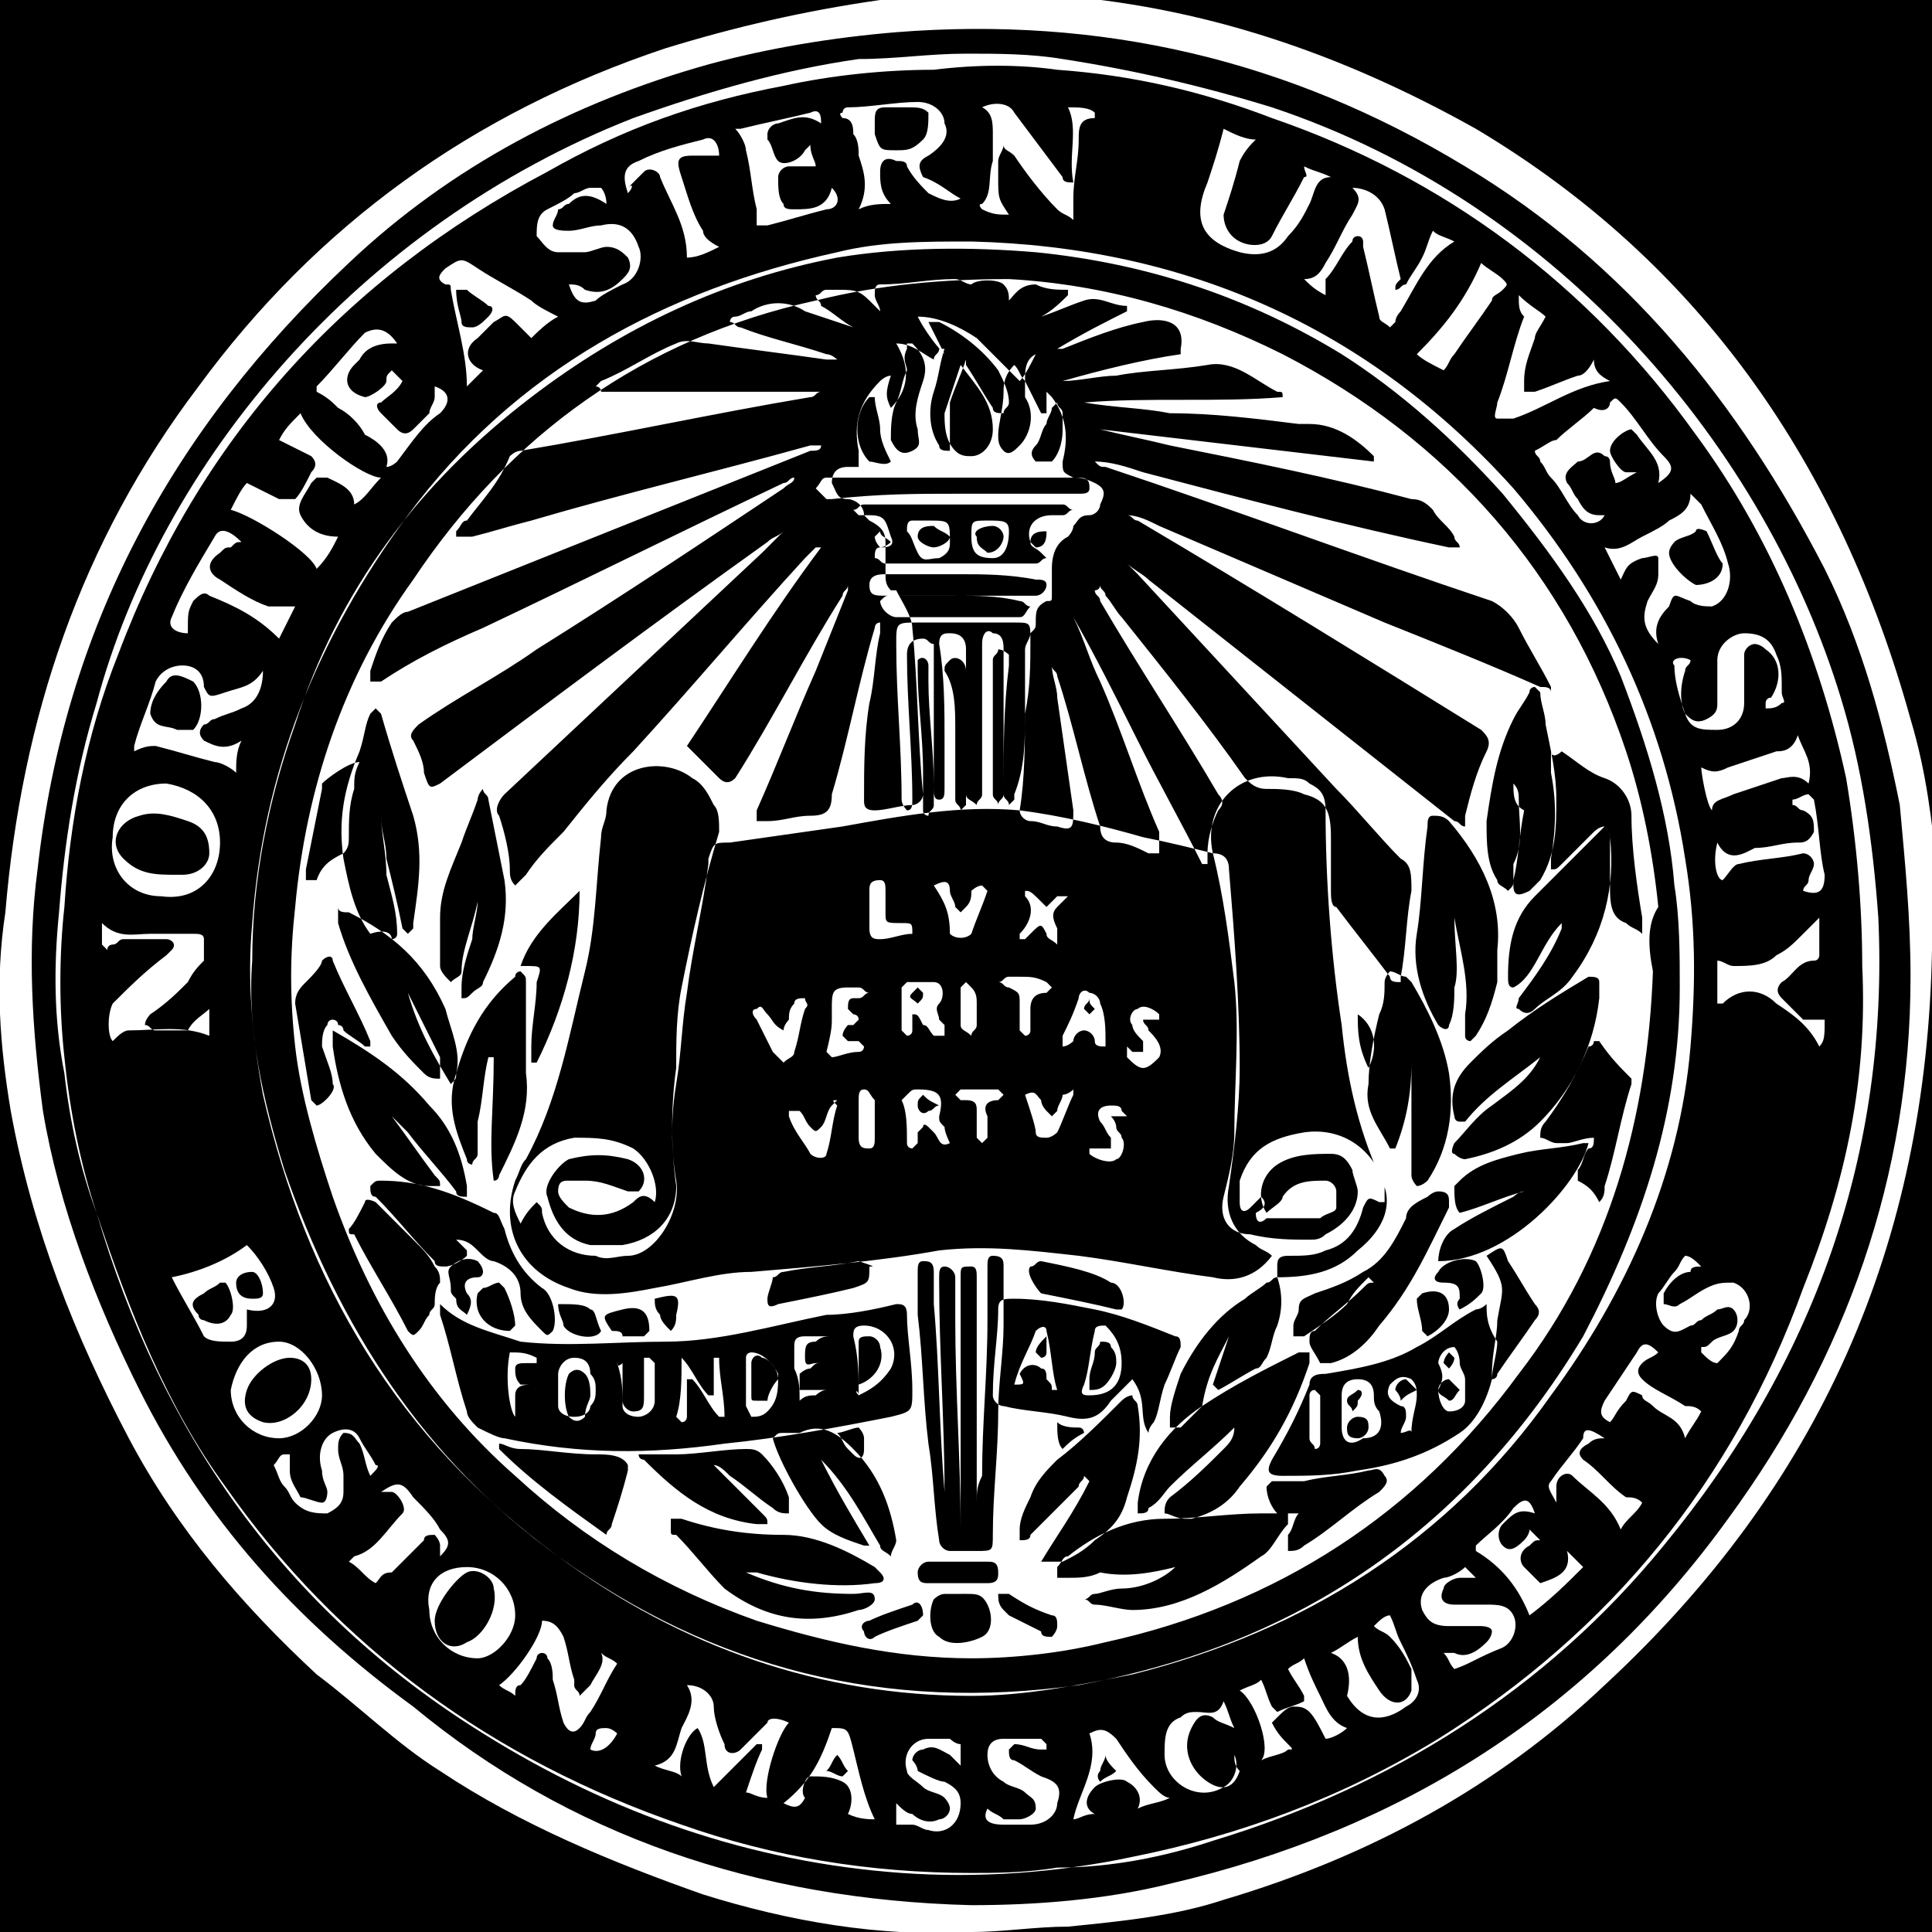 <?xml version="1.0" encoding="utf-8"?>
<!-- Generator: Adobe Illustrator 22.1.0, SVG Export Plug-In . SVG Version: 6.00 Build 0)  -->
<svg version="1.1" id="Layer_1" xmlns="http://www.w3.org/2000/svg" xmlns:xlink="http://www.w3.org/1999/xlink" x="0px" y="0px"
	 viewBox="0 0 36 36" style="enable-background:new 0 0 36 36;" xml:space="preserve">
<style type="text/css">
	.st0{fill:#FFFFFF;}
</style>
<rect y="0" width="36" height="36"/>
<g>
	<path class="st0" d="M36,17.7c-0.1,5.5-2.1,10-6.1,13.7c-2,1.9-4.4,3.2-7.1,4c-0.9,0.3-1.9,0.4-2.9,0.5c-0.6,0-1.2,0.1-1.8,0.1
		c-1.7,0.1-3.4-0.2-5-0.7C11.4,34.7,9.7,34,8.2,33c-0.8-0.5-1.5-1.2-2.3-1.8c-1.4-1.3-2.6-2.7-3.5-4.4c-1-1.9-1.8-3.9-2.2-6.1
		C0,19.5-0.1,18.3,0.1,17c0.3-3.6,1.4-6.9,3.6-9.8c2.2-3,5.1-5.1,8.7-6.3c1.3-0.4,2.6-0.7,4-0.9c1-0.1,2-0.1,3.1-0.1
		c2.9,0.2,5.5,1.1,8,2.5c4.2,2.5,6.8,6.3,8.1,11c0.3,1,0.4,1.9,0.5,2.9C36,16.9,36,17.4,36,17.7z M18.1,35.5c1.2,0,2.5-0.1,3.7-0.4
		c4.3-1,7.8-3.2,10.4-6.8c2.2-3,3.4-6.4,3.4-10.1c0-1.1-0.1-2.1-0.2-3.2c-0.3-1.5-0.7-3-1.4-4.4c-1.6-3.1-3.7-5.7-6.7-7.5
		c-3.3-2-6.8-2.8-10.6-2.5c-1.2,0.1-2.4,0.3-3.5,0.6c-2.5,0.7-4.8,1.9-6.7,3.7c-3.3,3.1-5.3,6.8-5.8,11.3c-0.2,1.5-0.1,3,0.1,4.5
		c0.3,1.8,1,3.6,1.8,5.2c1.2,2.4,2.9,4.3,5.1,5.9C10.6,34.2,14.1,35.4,18.1,35.5z"/>
	<path class="st0" d="M18.1,34.9c-1.9,0-3.7-0.3-5.4-0.9c-3.5-1.2-6.4-3.3-8.5-6.3c-1.1-1.5-1.8-3.3-2.4-5.1
		c-0.3-0.8-0.5-1.7-0.6-2.6C1,19,1,18,1.1,17c0.1-1.3,0.3-2.6,0.7-3.9C3,8.6,6.7,4.2,11.8,2.2c1.4-0.5,2.8-0.9,4.2-1.1
		C16.7,1.1,17.3,1,18,1c0.6,0,1.2,0,1.8,0.1c1.3,0.2,2.6,0.5,3.9,0.9c5.4,1.8,9.2,6.4,10.6,11c0.4,1.3,0.6,2.7,0.7,4.1
		c0.2,4.4-1.2,8.3-4,11.7c-2.2,2.7-5.1,4.5-8.4,5.5c-0.9,0.3-1.9,0.5-2.9,0.5C19.1,34.9,18.5,34.9,18.1,34.9z M34.7,18
		c0-1.1-0.1-2.3-0.3-3.5c-0.5-2.3-1.4-4.5-2.8-6.4c-2-2.8-4.7-4.8-7.9-5.9c-1.3-0.5-2.6-0.8-4-0.9c-0.7-0.1-1.5-0.1-2.3,0
		c-0.9,0-1.9,0.1-2.8,0.3c-1.6,0.3-3,0.8-4.4,1.6c-3.8,2-6.5,5-8,9c-0.6,1.5-0.9,3.1-1,4.7c-0.1,0.9-0.1,1.9,0,2.8
		c0.1,1,0.3,2,0.6,2.9c1.2,4.1,3.5,7.4,7.2,9.7c2.4,1.5,5,2.4,7.8,2.6c1.4,0.1,2.9,0,4.3-0.3c2-0.4,3.9-1.1,5.7-2.2
		c3.2-2,5.5-4.8,6.8-8.4C34.4,22,34.8,20.1,34.7,18z"/>
	<path class="st0" d="M18.1,4.5c4,0.1,7.4,1.6,10.1,4.6c1.7,2,2.8,4.3,3.2,6.9c0.2,1.2,0.2,2.3,0.1,3.5c-0.2,2.4-1.2,4.6-2.6,6.5
		c-1.9,2.7-4.6,4.4-7.8,5.2c-1,0.2-2,0.4-3,0.4c-2.8,0-5.4-0.9-7.7-2.6c-3-2.2-4.7-5.1-5.5-8.6c-0.2-1.1-0.3-2.1-0.2-3.2
		c0.2-2.8,1.2-5.3,2.9-7.6c2-2.7,4.8-4.2,8-4.9C16.4,4.5,17.2,4.5,18.1,4.5z M31.3,18.4C31.3,18.4,31.3,18.4,31.3,18.4
		c0-0.6,0-1.3-0.1-1.9c-0.1-1.3-0.5-2.6-1-3.9c-0.5-1.2-1.3-2.3-2.2-3.4c-0.9-1-1.9-1.9-3-2.6c-1.8-1.1-3.7-1.7-5.7-1.9
		c-1.2-0.1-2.5-0.1-3.7,0.1c-2.1,0.4-4,1.3-5.7,2.6C7.8,9,6.3,11,5.5,13.5c-0.5,1.4-0.8,2.9-0.8,4.4c-0.1,1.3,0.2,2.6,0.6,3.9
		c1,2.9,2.6,5.4,5.1,7.2c2.9,2.1,6.1,2.9,9.7,2.4c1.6-0.3,3.1-0.8,4.5-1.6c2.1-1.2,3.7-2.9,4.9-4.9C30.6,22.8,31.3,20.7,31.3,18.4z"
		/>
	<path class="st0" d="M3.9,18.8c0,0.2,0,0.3,0,0.5c-0.5-0.2-1-0.1-1.5-0.1c-0.1,0-0.2,0.1-0.3,0.2c-0.1-0.1-0.1-0.5,0-0.7
		c0.3-0.3,0.6-0.6,1-0.9c0,0,0.1-0.1,0.1-0.1c0.1-0.1,0-0.2-0.1-0.2c-0.3,0-0.6,0-0.8,0c-0.1,0-0.1,0.1-0.2,0.1c0,0-0.1,0-0.1,0.1
		c0,0-0.1-0.1-0.1-0.1c0-0.1,0-0.3,0-0.4c0.3,0.3,0.6,0.2,0.9,0.2c0.3,0,0.5,0,0.8,0c0.1,0,0.2,0,0.2,0.1c0,0.1,0,0.3,0,0.4
		c-0.1,0.1-0.2,0.2-0.3,0.4c-0.2,0.2-0.4,0.4-0.7,0.6c0,0-0.1,0.1-0.1,0.2c0.1,0,0.1,0.1,0.2,0.1c0.2,0,0.4,0,0.6,0
		C3.6,19,3.8,18.9,3.9,18.8z"/>
	<path class="st0" d="M5.2,8.2C5.3,8,5.4,7.9,5.6,7.7c0.2,0.5,1.2,1.2,1.5,1.2C6.9,9.1,6.8,9.3,6.6,9.4C6.6,9.1,6.3,9,6.1,8.9
		c-0.1,0-0.2,0-0.2,0c0,0-0.1,0.1-0.1,0.1C5.7,9.2,5.5,9.4,5.6,9.6C5.7,9.8,5.9,10,6.3,10c-0.1,0.2-0.2,0.4-0.4,0.6
		c-0.1-0.3-1.2-1-1.6-1.1c0.1-0.2,0.2-0.4,0.3-0.5C4.8,9.1,5,9.2,5.2,9.3c0.1,0,0.2,0,0.3,0C5.6,9.2,5.7,9,5.8,8.8
		c0.1-0.1,0.1-0.2,0-0.3C5.6,8.4,5.4,8.3,5.2,8.2z"/>
	<path class="st0" d="M26.7,4.3c0.1,0.1,0.2,0.1,0.4,0.2c-0.5,0.3-0.7,0.8-1,1.3c0,0-0.1,0.1-0.1,0.2C26,6,25.9,6.1,25.9,6.1
		c-0.1-0.1-0.2-0.1-0.2-0.2c-0.1-0.4-0.2-0.9-0.3-1.3c0,0,0-0.1,0-0.1c0,0,0-0.1-0.1-0.1c0,0-0.1,0-0.1,0.1C25,4.7,24.9,5,24.7,5.2
		c0,0.1,0,0.2,0,0.3c-0.2-0.1-0.3-0.2-0.4-0.3c0,0,0,0,0,0c0.2,0,0.3-0.1,0.4-0.3c0.2-0.3,0.3-0.6,0.5-0.9c0.1-0.2,0.2-0.3,0-0.5
		c0.2,0,0.5,0.1,0.6,0.4c0.1,0.4,0.2,0.9,0.3,1.3C26,5.3,26,5.3,26,5.4c0.1,0,0.1-0.1,0.2-0.1c0.1-0.2,0.2-0.3,0.3-0.5
		C26.6,4.6,26.6,4.5,26.7,4.3z"/>
	<path class="st0" d="M30.9,12c-0.3-0.3-0.3-0.5-0.2-0.8c0.1-0.2,0.2-0.3,0.2-0.5c0-0.1,0-0.2,0-0.3c0-0.1-0.2,0-0.3,0
		c-0.3,0.1-0.3,0.2-0.4,0.4c-0.1-0.2-0.2-0.4-0.3-0.6c0,0,0,0,0,0c0.3,0.1,0.5-0.1,0.7-0.2c0.2-0.1,0.4-0.2,0.5-0.3
		c0.2-0.1,0.4-0.2,0.4-0.5c0.1,0.1,0.1,0.1,0.2,0.2c0.2,0.4,0.4,0.7,0.5,1.1c0.1,0.3,0,0.7-0.3,0.8c-0.1,0-0.3,0-0.4-0.1
		c-0.3-0.1-0.3-0.2-0.4,0.1C30.9,11.5,30.8,11.7,30.9,12z M32.1,10.5c-0.1-0.1-0.2-0.4-0.3-0.6c0,0-0.2-0.1-0.2,0
		c-0.1,0.1-0.3,0.1-0.4,0.2c0,0-0.1,0.1-0.1,0.2c0,0.2,0.3,0.5,0.5,0.6C31.8,10.9,32.1,10.8,32.1,10.5z"/>
	<path class="st0" d="M4.5,13.8c-0.1,0.2-0.1,0.4-0.1,0.6c-0.1-0.1-0.3-0.2-0.4-0.2c-0.4-0.1-0.7-0.2-1.1-0.3c-0.1,0-0.2,0-0.4,0.1
		c0,0,0-0.1,0-0.1c0.1-0.4,0.3-0.8,0.4-1.2c0.1-0.2,0.3-0.3,0.5-0.3c0.2,0,0.4,0.1,0.4,0.4C3.9,13,3.9,13,4.2,12.9
		c0.3-0.1,0.5-0.1,0.7-0.4c0,0.3-0.1,0.6-0.4,0.7c-0.2,0.1-0.3,0.1-0.5,0.2c-0.1,0-0.1,0.1-0.2,0.1c-0.1,0.1-0.1,0.2,0,0.3
		C4,13.9,4.2,14,4.5,13.8z M2.8,13.3C2.8,13.3,2.8,13.3,2.8,13.3C2.8,13.4,2.8,13.4,2.8,13.3c0.1,0.3,0.3,0.2,0.5,0.3
		c0.1,0,0.2,0,0.3,0c0.2-0.2,0.2-0.7,0-0.9c-0.2-0.1-0.4-0.2-0.5,0C2.9,12.9,2.8,13.1,2.8,13.3z"/>
	<path class="st0" d="M17.9,3.7c-0.2,0.1-0.4,0-0.6-0.1c-0.1-0.1-0.3-0.3-0.4-0.5c0-0.1-0.1-0.1-0.2-0.1c-0.2-0.1-0.3,0-0.3,0.2
		c0,0.2,0,0.4,0.2,0.6c-0.2,0-0.4,0-0.6,0.1c0.2-0.4,0.1-0.7,0-1c0-0.1,0-0.3-0.1-0.4c0-0.1,0-0.3-0.2-0.3c0,0-0.1-0.1,0-0.1
		c0,0,0-0.1,0.1-0.1c0.4,0,0.9-0.1,1.3-0.1c0.3,0,0.5,0.2,0.5,0.4c0.1,0.2,0,0.4-0.3,0.6c-0.2,0.1-0.2,0.2-0.1,0.4
		C17.5,3.4,17.7,3.6,17.9,3.7z M16.7,2.8c0.2,0,0.3,0,0.5-0.2c0.1-0.1,0.1-0.3,0.1-0.5C17.2,2,17.1,2,16.9,2c-0.1,0-0.2,0-0.4,0
		c-0.2,0-0.2,0.1-0.2,0.3c0,0.1,0,0.2,0,0.2C16.4,2.8,16.4,2.8,16.7,2.8z"/>
	<path class="st0" d="M4.1,15.7c0,0.6-0.4,1.1-1.1,1c-0.6,0-1-0.5-0.9-1.1c0-0.6,0.4-1,1-1C3.7,14.7,4.1,15.1,4.1,15.7z M3.3,16.3
		c0,0,0.1,0,0.1,0c0.3,0,0.5-0.2,0.5-0.4c0-0.3-0.1-0.5-0.4-0.6c-0.3-0.1-0.6-0.2-0.9-0.1c-0.4,0.1-0.6,0.5-0.3,0.8
		C2.6,16.3,2.9,16.3,3.3,16.3z"/>
	<path class="st0" d="M30.9,9c0.1-0.4-0.2-0.6-0.4-0.9c0,0-0.1-0.1-0.1-0.1C30.3,8,30,8.2,30,8.4c0,0.1,0.2,0.4,0.3,0.4
		c0,0,0.1,0,0.2,0C30.3,8.9,30.2,9,30.1,9C30.1,8.9,30,8.8,30,8.6c0,0,0-0.1-0.1-0.1c-0.2-0.2-0.3,0.1-0.5,0.1
		c-0.1,0.1-0.3,0.2-0.2,0.4c0.1,0.1,0.1,0.2,0.2,0.3c0.1,0.2,0.2,0.3,0.4,0.3c0,0,0.1,0,0.1,0c-0.1,0.2-0.4,0.2-0.5,0
		c-0.2-0.2-0.3-0.5-0.5-0.7c-0.1-0.1-0.1-0.2-0.2-0.3c0-0.1-0.1-0.1-0.1-0.2c0.2-0.1,0.3-0.2,0.4-0.2c0.2-0.2,0.5-0.4,0.7-0.6
		C29.9,7.7,30,7.6,30,7.5c0.1-0.1,0.1-0.1,0.2,0c0.3,0.3,0.5,0.7,0.8,1C31.2,8.7,31.2,8.8,30.9,9z"/>
	<path class="st0" d="M19.9,2c0.2,0,0.4,0,0.5,0.1c0,0,0,0,0,0.1c-0.3,0-0.3,0.2-0.3,0.4c0,0.4-0.1,0.7-0.1,1.1c0,0.1,0,0.2,0,0.4
		c-0.1-0.1-0.2-0.1-0.3-0.2c-0.3-0.3-0.6-0.7-0.8-1c-0.1-0.1-0.2-0.1-0.2-0.2c0,0.1-0.1,0.2-0.1,0.3c0,0.1,0,0.2,0,0.3
		c0,0.4,0,0.4,0.2,0.7c-0.2,0-0.3,0-0.5-0.1c0,0-0.1-0.1,0-0.1c0.2-0.2,0.1-0.5,0.2-0.8c0-0.1,0-0.3,0-0.5c0-0.2,0-0.4-0.2-0.5
		c0.2-0.1,0.5-0.1,0.6,0.1c0.3,0.4,0.6,0.8,0.9,1.2c0,0.1,0.1,0.1,0.2,0.1C19.9,2.9,20.1,2.4,19.9,2z"/>
	<path class="st0" d="M31.5,12.3c0,0.1-0.1,0.1-0.1,0.2c-0.1,0.3-0.1,0.6,0,0.8c0.1,0.1,0.2,0.2,0.4,0.1c0.2-0.1,0.2-0.2,0.2-0.3
		c0-0.3,0-0.6,0-0.8c0-0.3,0.3-0.5,0.5-0.5c0.3,0,0.5,0.1,0.6,0.4c0.1,0.2,0.1,0.4,0.1,0.6c0,0,0,0.1,0,0.1c0,0.1,0.1,0.2,0,0.2
		c-0.1,0.1-0.2,0.1-0.3,0.1c0,0,0,0,0-0.1c0,0,0-0.1,0.1-0.1c0.2-0.3,0.2-0.7-0.1-0.9c-0.1-0.1-0.2-0.1-0.2-0.1
		c-0.1,0-0.2,0.1-0.2,0.2c0,0.1,0,0.3,0,0.4c0,0.2,0,0.3,0,0.5c0,0.3-0.2,0.5-0.5,0.5c-0.3,0-0.5,0-0.6-0.3
		c-0.1-0.3-0.2-0.6-0.2-0.9C31.1,12.3,31.3,12.2,31.5,12.3z"/>
	<path class="st0" d="M34,19c0,0.3,0,0.4-0.1,0.5c-0.2-0.4-0.5-0.6-0.8-0.8c-0.3-0.3-0.7-0.3-1,0c0,0,0,0-0.1,0c0-0.3,0-0.5,0-0.8
		c0.1,0,0.2,0.1,0.3,0.1c0.3,0,0.6,0,0.8-0.2c0.2-0.1,0.3-0.2,0.5-0.4c0.1-0.1,0.2-0.2,0.3-0.3c0,0.2,0,0.4,0,0.7c0,0,0,0.1-0.1,0.1
		c-0.3,0-0.4,0.3-0.6,0.4c-0.1,0.1-0.1,0.2,0,0.3c0.1,0.1,0.3,0.3,0.4,0.4C33.8,19,33.9,19,34,19z"/>
	<path class="st0" d="M14.7,32.1c-0.2,0.2-0.5,1.1-0.4,1.4c-0.2,0-0.3-0.1-0.4-0.1c0.1-0.3,0.2-0.6,0.3-0.8c0,0,0-0.1,0-0.1
		c0,0-0.1,0-0.1,0c-0.2,0.2-0.4,0.4-0.6,0.6c0,0-0.1,0.1-0.2,0.2c-0.2-0.4-0.1-0.8-0.3-1.1c-0.2,0.1-0.4,0.6-0.3,0.9
		c-0.1-0.1-0.3-0.1-0.5-0.2c0.4-0.1,0.4-0.4,0.5-0.7c0.1-0.2,0.3-0.5,0.1-0.8c0.3,0,0.5,0.2,0.5,0.4c0,0.2,0.1,0.5,0.2,0.7
		c0,0.2,0.2,0.2,0.3,0.1c0.2-0.2,0.3-0.3,0.5-0.5C14.3,32,14.5,32,14.7,32.1z"/>
	<path class="st0" d="M11.3,3.8c-0.3-0.2-0.5-0.2-0.7,0c-0.1,0-0.1,0.1-0.2,0.1c0,0.1-0.1,0.2-0.1,0.3c0,0.1,0.2,0.1,0.3,0.1
		c0.2,0,0.4-0.1,0.6-0.1c0.4-0.1,0.6,0.1,0.7,0.4c0.1,0.2,0,0.6-0.3,0.7c-0.2,0.1-0.4,0.2-0.5,0.3c-0.3,0.1-0.4,0-0.5-0.3
		c0.1,0,0.2,0,0.3,0.1c0.3,0.1,0.5,0,0.7-0.2c0.1-0.1,0.2-0.2,0.1-0.4c-0.1-0.1-0.2-0.2-0.4-0.2c-0.1,0-0.3,0.1-0.4,0.1
		c-0.1,0-0.3,0-0.5,0c-0.2,0-0.3-0.2-0.4-0.3c0-0.2,0-0.4,0.2-0.5c0.2-0.1,0.4-0.2,0.5-0.3c0.1,0,0.2-0.1,0.3-0.1c0.1,0,0.1,0,0.2,0
		C11.2,3.5,11.3,3.6,11.3,3.8C11.3,3.7,11.3,3.8,11.3,3.8z"/>
	<path class="st0" d="M7.3,6.9C7.4,7,7.5,7.1,7.5,7.1C7.4,7.3,7.2,7.4,7.1,7.5C7,7.5,7,7.6,7.1,7.7C7.2,7.8,7.3,7.9,7.4,8
		c0.1,0.1,0.2,0.1,0.3,0C7.8,7.9,7.9,7.8,8,7.7C8,7.6,8.1,7.5,8.1,7.4c0-0.1,0-0.2,0-0.2c0.3,0.1,0.3,0.3,0.1,0.5
		C7.9,7.9,7.7,8.2,7.4,8.6c0,0-0.1,0.1-0.2,0.1C7.3,8.4,7,8.2,6.8,8.1C6.7,7.9,6.5,7.7,6.3,7.6C6.2,7.5,6.1,7.4,5.9,7.3
		c0,0,0,0,0-0.1c0.3-0.3,0.6-0.7,0.9-1C7,6.1,7.2,6.1,7.4,6.4c-0.1,0-0.1,0-0.1,0C7,6.4,6.8,6.5,6.7,6.7c0,0-0.1,0.1-0.1,0.1
		C6.4,7,6.4,7.3,6.8,7.4c0.1,0,0.4-0.2,0.4-0.3C7.2,7,7.2,7,7.3,6.9C7.3,6.9,7.3,6.9,7.3,6.9z"/>
	<path class="st0" d="M28.3,5.5c0.2,0.2,0.4,0.3,0.5,0.4c-0.1,0.2-0.2,0.3-0.2,0.4c-0.1,0.3-0.2,0.5-0.2,0.8c0,0.1,0,0.2,0,0.2
		c0.1,0,0.1,0,0.2,0c0.3-0.1,0.5-0.2,0.8-0.3c0.1,0,0.2-0.1,0.3-0.3C29.7,6.9,29.8,7,30,7.1c-0.7,0.1-1.2,0.5-1.8,0.7
		c-0.1,0-0.2,0-0.3,0c-0.1,0,0-0.2,0-0.3c0.2-0.5,0.3-1.1,0.5-1.6C28.3,5.8,28.3,5.7,28.3,5.5z"/>
	<path class="st0" d="M24.3,3.1c0.2,0.1,0.3,0.1,0.5,0.2c0,0,0,0,0,0c-0.3,0-0.3,0.3-0.4,0.5C24.3,4,24.2,4.2,24,4.4
		c-0.2,0.3-0.5,0.4-0.9,0.3c0,0,0,0,0,0c-0.7-0.2-0.9-0.6-0.6-1.3c0.1-0.3,0.2-0.6,0.3-1c0.2,0.1,0.4,0.2,0.6,0.2
		c-0.1,0.1-0.2,0.2-0.3,0.4C23,3.4,22.9,3.7,22.8,4c0,0.2,0.1,0.4,0.3,0.5c0.2,0.1,0.5,0.1,0.6-0.1c0.2-0.4,0.4-0.7,0.6-1.1
		C24.4,3.3,24.3,3.2,24.3,3.1z"/>
	<path class="st0" d="M10.4,5.9C10.2,6,10,6.2,9.9,6.3C9.8,6.2,9.7,6.1,9.6,6C9.4,5.8,9.4,5.9,9.2,6C9.1,6.1,9,6.2,8.9,6.3
		C8.6,6.5,8.7,6.8,9,6.9C8.9,7,8.8,7.1,8.7,7.2c0-0.6-0.2-1.2-0.3-1.8c0-0.1,0-0.1-0.1-0.1c-0.2-0.1-0.1-0.2,0-0.3
		c0.3-0.2,0.3-0.2,0.6,0c0.3,0.2,0.7,0.4,1,0.6C10,5.7,10.2,5.8,10.4,5.9z M8.5,5.4c0,0.3,0.1,0.5,0.1,0.6c0,0.1,0.1,0.1,0.2,0.1
		C8.9,6.1,9,6,9.1,5.9c0.1-0.1,0.1-0.2,0-0.2C9,5.6,8.8,5.5,8.7,5.4C8.6,5.4,8.5,5.4,8.5,5.4z"/>
	<path class="st0" d="M15.3,2.3c-0.3-0.2-0.5-0.1-0.8,0c-0.1,0-0.2,0.1-0.2,0.2c0,0,0,0.1,0,0.1c0.1,0.1,0.1,0.3,0.2,0.4
		c0.1,0.1,0.4,0,0.5-0.2c0,0,0,0,0.1-0.1c0,0.2,0.1,0.3,0.1,0.4c-0.2,0-0.4,0-0.5,0c-0.1,0-0.2,0.1-0.2,0.2c0,0.2,0,0.4,0.1,0.5
		c0,0.1,0.1,0.1,0.2,0.1c0.3,0,0.6,0,0.7-0.4c0.2,0.2,0.1,0.4-0.1,0.4c-0.4,0.1-0.7,0.2-1.1,0.3c0,0-0.1,0-0.2,0c0,0,0-0.1,0-0.1
		c0-0.1,0-0.1,0-0.2c-0.1-0.4-0.1-0.7-0.2-1.1c0-0.1-0.1-0.3-0.2-0.4c0,0,0,0,0.1,0c0.4-0.1,0.9-0.2,1.3-0.3
		C15.3,2,15.3,2.2,15.3,2.3z"/>
	<path class="st0" d="M32,15.7c0.2,0.4,0.5,0.2,0.7,0.1c0.3,0,0.5-0.1,0.8-0.1c0.1,0,0.2,0,0.3-0.2c0-0.2,0-0.3-0.2-0.4
		c-0.1,0-0.1-0.1-0.2-0.1c0,0,0,0,0-0.1c0.1,0,0.2-0.1,0.3-0.1c0,0,0.1,0.1,0.1,0.1c0.1,0.5,0.1,1,0.2,1.4c0,0.3-0.1,0.4-0.4,0.3
		c0-0.1,0.1-0.1,0.1-0.2c0-0.1,0.1-0.2,0.1-0.3c0-0.1-0.1-0.2-0.2-0.2c-0.4,0.1-0.8,0.1-1.2,0.2c-0.1,0-0.2,0.2-0.3,0.3
		C32,16.4,31.9,16.1,32,15.7C31.9,15.8,31.9,15.8,32,15.7z"/>
	<path class="st0" d="M3.2,23.8c0.5-0.1,1-0.3,1.4-0.6C4.8,23.4,5,23.7,5.1,24c0.1,0.3-0.1,0.5-0.5,0.4c0,0.1,0,0.2,0,0.3
		c0,0.2-0.1,0.3-0.3,0.3c-0.2,0-0.4,0-0.5-0.1C3.6,24.5,3.4,24.2,3.2,23.8z M4.1,23.9C4,24,3.9,24,3.8,24.1
		c-0.2,0.1-0.3,0.2-0.1,0.4c0,0.1,0.1,0.1,0.1,0.1c0.2,0.1,0.4,0.1,0.5-0.1c0.1-0.1,0-0.5-0.1-0.6C4.2,23.9,4.2,23.9,4.1,23.9z
		 M4.9,24.1c0-0.2-0.1-0.4-0.2-0.4c-0.2,0-0.3,0.1-0.3,0.2c0,0.2,0.1,0.3,0.3,0.3C4.8,24.2,4.9,24.2,4.9,24.1z"/>
	<path class="st0" d="M5.5,11.3c-0.1,0.2-0.2,0.4-0.3,0.6c-0.4-0.4-0.8-0.6-1.3-0.8c-0.1-0.1-0.2,0-0.3,0.1
		c-0.1,0.2-0.1,0.2-0.1,0.6c-0.2,0-0.4-0.1-0.3-0.3c0.2-0.5,0.5-1,0.8-1.5c0.1-0.2,0.3-0.1,0.5,0.1c-0.1,0-0.1,0-0.2,0.1
		c-0.1,0-0.1,0-0.2,0.1c-0.3,0.2-0.2,0.4,0,0.5c0.3,0.2,0.6,0.4,0.9,0.5C5.2,11.3,5.3,11.3,5.5,11.3z"/>
	<path class="st0" d="M11.7,3.6c-0.1-0.3-0.1-0.5,0.2-0.6c0.4-0.2,0.8-0.3,1.2-0.4c0.2-0.1,0.3,0.1,0.3,0.3c-0.1,0-0.1,0-0.2,0
		c-0.1,0-0.2,0-0.3,0c-0.3,0-0.3,0.1-0.2,0.4c0.1,0.3,0.2,0.7,0.4,1c0,0.1,0.1,0.2,0.3,0.3c-0.2,0.1-0.4,0.2-0.6,0.2
		c0-0.6-0.3-1-0.5-1.5c0-0.1-0.2-0.2-0.3-0.1c-0.1,0.1-0.2,0.2-0.3,0.3C11.8,3.4,11.8,3.5,11.7,3.6z"/>
	<path class="st0" d="M23.1,31.5c0.2-0.1,0.3-0.1,0.4-0.2c0.1,0.2,0.1,0.3,0.2,0.5c0,0,0.1,0.1,0.1,0.1c0.2-0.1,0.3-0.1,0.5-0.2
		c0,0,0-0.1,0-0.1c-0.1-0.2-0.2-0.3-0.3-0.5c0.1-0.1,0.2-0.1,0.3-0.2c0.1,0.3,0.2,0.5,0.3,0.7c0.1,0.2,0.2,0.5,0.5,0.6
		c-0.1,0.1-0.3,0.2-0.4,0.2c-0.1-0.2-0.2-0.4-0.3-0.5c-0.1-0.1-0.2-0.1-0.3-0.1c-0.1,0-0.2,0.1-0.3,0.2c0,0-0.1,0.1-0.1,0.1
		c0.1,0.2,0.2,0.3,0.3,0.4c0.1,0.1,0.1,0.1,0,0.1c-0.1,0.1-0.3,0.1-0.5,0.2C23.7,32.6,23.4,31.7,23.1,31.5z"/>
	<path class="st0" d="M9.6,31.6c-0.1-0.1-0.2-0.1-0.3-0.2c0.3-0.2,0.8-0.9,0.8-1.2c0.2,0,0.3,0.1,0.4,0.3c0.1,0.3,0.1,0.5,0.2,0.8
		c0,0,0,0.1,0,0.1c0,0.1,0.1,0.1,0.1,0.2c0.1-0.1,0.1-0.1,0.2-0.2c0.1-0.2,0.3-0.4,0.2-0.6c0.1,0.1,0.2,0.1,0.3,0.2
		c-0.2,0.3-0.3,0.6-0.5,0.9c-0.1,0.1-0.1,0.2-0.2,0.3c-0.1,0.1-0.2,0.1-0.3-0.1c-0.1-0.3-0.1-0.5-0.2-0.8c0-0.1,0-0.3-0.1-0.4
		c0-0.1-0.1-0.1-0.1-0.1c0,0-0.1,0-0.1,0.1c-0.1,0.2-0.2,0.4-0.3,0.5C9.6,31.4,9.6,31.5,9.6,31.6z"/>
	<path class="st0" d="M5.2,25C5.6,25,6,25.5,6,26c0,0.4-0.4,0.8-0.8,0.8c-0.5,0-0.9-0.4-0.9-0.9C4.4,25.4,4.7,25,5.2,25z M5.8,25.7
		c0-0.3-0.2-0.4-0.4-0.4c-0.3,0-0.7,0.3-0.8,0.6c-0.1,0.3,0,0.5,0.3,0.6C5.3,26.6,5.8,26.2,5.8,25.7z"/>
	<path class="st0" d="M33.5,13.7c0.1,0.3,0.3,0.5,0.2,0.9c-0.2-0.2-0.4-0.1-0.5-0.1c-0.3,0.1-0.6,0.2-0.9,0.3
		c-0.2,0.1-0.4,0.1-0.4,0.3c-0.1-0.1-0.2-0.7-0.2-0.8c0.2,0.1,0.3,0.1,0.5,0c0.3-0.1,0.6-0.2,0.9-0.3C33.2,14,33.4,14,33.5,13.7z"/>
	<path class="st0" d="M8.7,29.2c0.5,0,0.9,0.4,0.9,0.9c0,0.4-0.4,0.8-0.7,0.8c-0.5,0-0.9-0.4-0.9-0.9C7.9,29.5,8.2,29.2,8.7,29.2z
		 M8.1,30.2c0,0.4,0.3,0.6,0.6,0.4c0.3-0.1,0.6-0.6,0.5-1c0-0.2-0.3-0.4-0.5-0.3C8.5,29.4,8.1,29.9,8.1,30.2z"/>
	<path class="st0" d="M32,25.4c-0.1,0-0.2-0.1-0.3-0.2c0,0,0,0,0-0.1c0.1,0,0.1,0,0.2-0.1c0.1-0.1,0.3-0.1,0.4-0.2
		c0.1-0.1,0.1-0.3,0-0.4c-0.1-0.1-0.2,0-0.3,0c-0.1,0.1-0.2,0.1-0.3,0.2c-0.1,0-0.1,0.1-0.2,0.1c-0.2,0.1-0.3,0.2-0.5,0
		c-0.1-0.1-0.2-0.4-0.1-0.6c0.1-0.1,0.2-0.3,0.3-0.4c0.1-0.1,0.1-0.2,0.2-0.3c0.1,0,0.2,0.1,0.3,0.2c-0.1,0-0.2,0-0.2,0.1
		c-0.2,0-0.4,0.2-0.5,0.4c0,0,0,0.2,0,0.2c0.1,0,0.2,0.1,0.3,0c0.2-0.1,0.3-0.2,0.5-0.3c0.2-0.1,0.3-0.1,0.5-0.1
		c0.3,0.1,0.4,0.5,0.2,0.7c0,0.1-0.1,0.1-0.1,0.2C32.3,25.1,32.2,25.2,32,25.4z"/>
	<path class="st0" d="M6.9,27.5c-0.1-0.2-0.1-0.4-0.2-0.6c-0.1-0.1-0.1-0.2-0.3-0.2c-0.1,0.1-0.1,0.2-0.1,0.3c0,0.2,0.1,0.3,0.1,0.5
		c0,0.1,0,0.2,0,0.3c0,0.2-0.1,0.3-0.3,0.4c-0.2,0-0.4,0-0.6-0.2c-0.1-0.1-0.1-0.2-0.2-0.3c-0.1-0.1-0.1-0.2-0.2-0.4
		c0.1-0.1,0.1-0.2,0.2-0.2c0,0,0,0,0.1,0c0,0.1,0,0.2,0,0.3c0,0.2,0.1,0.3,0.2,0.5C5.7,27.9,5.9,28,6,28c0.1,0,0.1-0.2,0.1-0.2
		c0-0.1-0.1-0.2-0.1-0.4c-0.1-0.3,0-0.6,0.2-0.7c0.2-0.1,0.4-0.1,0.5,0.1c0.1,0.2,0.2,0.3,0.3,0.5C7.1,27.3,7,27.4,6.9,27.5z"/>
	<path class="st0" d="M26.9,6.9c-0.2-0.1-0.4-0.2-0.5-0.3c0.5-0.5,0.9-1,1.2-1.7C27.7,5,27.9,5.1,28,5.2c0.1,0.1,0.1,0.1,0,0.2
		c-0.1,0.1-0.2,0.1-0.2,0.2c-0.2,0.3-0.5,0.7-0.7,1C27,6.7,27,6.8,26.9,6.9z"/>
	<path class="st0" d="M29.2,28.9c0.1,0.1,0.1,0.1,0.2,0.2c0,0,0,0,0.1,0.1c-0.3,0.3-0.6,0.6-1,0.9c-0.2-0.5-0.5-0.9-1-1.2
		c0,0,0,0,0-0.1c0.2-0.2,0.5-0.4,0.7-0.7c0.2-0.2,0.3-0.2,0.4,0.1c-0.3-0.1-0.4,0-0.6,0.2c-0.1,0.1-0.1,0.3,0,0.4
		c0.1,0.1,0.2,0.1,0.4-0.1c0,0,0.1-0.1,0.1-0.2c0.1,0.1,0.1,0.1,0.2,0.2c-0.1,0-0.1,0-0.2,0.1c-0.2,0.1-0.2,0.3-0.1,0.4
		c0.1,0.1,0.2,0.2,0.3,0.3C29,29.4,29.3,29.3,29.2,28.9z"/>
	<path class="st0" d="M20.4,33.8c-0.2,0-0.3,0.1-0.4,0.1c0.1-0.5,0.5-1,0.3-1.6c0.2-0.1,0.3-0.1,0.5,0.1c0.2,0.3,0.4,0.6,0.7,0.9
		c0.1,0.1,0.2,0.2,0.3,0.2c-0.2,0.1-0.4,0.1-0.6,0.2c0.1-0.2,0-0.4-0.2-0.5c-0.1-0.1-0.5,0-0.6,0.1C20.2,33.5,20.2,33.7,20.4,33.8z
		 M20.5,33.2c0.1-0.1,0.2-0.1,0.3-0.2c-0.1-0.1-0.2-0.2-0.2-0.3c0,0.1-0.1,0.2-0.1,0.3C20.4,33.1,20.5,33.2,20.5,33.2z"/>
	<path class="st0" d="M27.1,31.1c-0.1-0.1-0.1-0.2-0.2-0.3c0,0,0,0,0,0c0.1,0,0.1,0,0.2,0c0.2,0.1,0.4,0,0.6-0.2
		c0.1-0.1,0.1-0.2,0.1-0.2c0-0.1-0.2-0.1-0.2-0.1c-0.2,0-0.4,0-0.6,0c-0.3,0-0.4-0.1-0.5-0.3c-0.1-0.3,0.1-0.5,0.4-0.6
		c0.1,0,0.3-0.1,0.4-0.2c0,0,0.1,0.1,0.2,0.2c-0.2,0-0.3,0-0.3,0c-0.1,0-0.3,0.1-0.3,0.2c-0.1,0.2,0,0.3,0.2,0.3c0.2,0,0.4,0,0.6,0
		c0.2,0,0.4,0,0.5,0.2c0.1,0.2,0,0.5-0.2,0.6C27.5,30.9,27.4,31,27.1,31.1z"/>
	<path class="st0" d="M17.9,32.5c0,0.1,0,0.2,0,0.4c-0.1-0.1-0.1-0.1-0.2-0.2c-0.2-0.1-0.3-0.2-0.5-0.1c-0.1,0-0.2,0.1-0.2,0.2
		c0,0,0.1,0.1,0.1,0.2c0.2,0.1,0.4,0.2,0.5,0.2c0.2,0.1,0.3,0.2,0.3,0.4c0,0.4-0.3,0.6-0.6,0.5c-0.1,0-0.2-0.1-0.3-0.1
		c-0.1,0-0.2,0-0.3,0c0-0.1,0-0.2,0-0.4c0.1,0.1,0.2,0.2,0.3,0.2c0.1,0.1,0.3,0.2,0.5,0.1c0.1,0,0.2-0.1,0.2-0.2
		c0-0.1-0.1-0.2-0.1-0.2c-0.1-0.1-0.3-0.1-0.4-0.2c-0.1-0.1-0.3-0.2-0.3-0.3c-0.1-0.3,0.1-0.6,0.4-0.6c0.1,0,0.3,0,0.4,0
		C17.7,32.4,17.8,32.5,17.9,32.5z"/>
	<path class="st0" d="M14.6,33.6c0.5-0.4,0.7-0.8,0.9-1.4c0.3,0,0.3,0,0.4,0.4c0.1,0.4,0.2,0.9,0.4,1.3c-0.1,0-0.3,0-0.5-0.1
		c0.1-0.2,0.1-0.5-0.1-0.6c-0.2-0.1-0.4-0.1-0.6-0.1c-0.1,0-0.2,0.3-0.1,0.4C14.9,33.7,14.8,33.7,14.6,33.6z M15.8,33
		c-0.1-0.1-0.1-0.2-0.2-0.3c-0.1,0.1-0.1,0.2-0.2,0.3c0.1,0,0.2,0.1,0.3,0.1C15.6,33.2,15.7,33.1,15.8,33z"/>
	<path class="st0" d="M24.8,30.8C24.8,30.8,24.8,30.7,24.8,30.8c0.2-0.1,0.3-0.2,0.5-0.3c0,0.4,0.2,0.7,0.4,1c0.2,0.3,0.5,0.3,0.6,0
		c0-0.1,0-0.3,0-0.4c-0.1-0.2-0.2-0.4-0.4-0.6c-0.1-0.1-0.2-0.1-0.3-0.2c0.1-0.1,0.2-0.2,0.3-0.2c0.1,0.2,0.1,0.3,0.2,0.5
		c0.1,0.2,0.2,0.4,0.3,0.7c0.1,0.2,0,0.4-0.2,0.5c-0.4,0.3-0.8,0.3-1.1-0.2C25.2,31.2,25.1,30.9,24.8,30.8z"/>
	<path class="st0" d="M18.4,33.7c0.1,0.1,0.2,0.1,0.3,0.2c0.1,0,0.2,0,0.3,0c0.1,0,0.3-0.1,0.3-0.2c0-0.2-0.1-0.2-0.2-0.3
		c-0.1-0.1-0.3-0.1-0.4-0.2c-0.2-0.1-0.3-0.3-0.3-0.5c0-0.2,0.1-0.3,0.3-0.3c0.2,0,0.5,0,0.7,0c0,0,0.1,0.1,0.1,0.1c0,0,0,0.1,0,0.1
		c0,0-0.1,0-0.1,0c-0.2,0-0.3-0.1-0.5-0.1c0,0-0.1,0.1-0.1,0.1c0,0.1,0,0.2,0.1,0.2c0.2,0.1,0.3,0.2,0.5,0.3
		c0.3,0.1,0.4,0.2,0.3,0.5c0,0.2-0.2,0.4-0.5,0.4c-0.1,0-0.2,0-0.3,0c-0.1,0-0.2,0-0.2,0C18.4,34,18.3,33.9,18.4,33.7z"/>
	<path class="st0" d="M7,29.5c-0.2-0.1-0.3-0.3-0.5-0.4c0,0,0,0,0.1-0.1c0.4-0.1,0.6-0.5,0.9-0.8c0.1-0.1-0.1-0.4-0.2-0.4
		c-0.1,0-0.1,0-0.2,0c0.3-0.2,0.4-0.2,0.6,0.1c0.2,0.2,0.4,0.4,0.5,0.6c0.2,0.2,0.2,0.3,0,0.5c0-0.1,0-0.2,0-0.2
		c0-0.1-0.1-0.2-0.1-0.2c-0.1,0-0.2,0-0.2,0.1c-0.2,0.2-0.4,0.4-0.6,0.6C7.1,29.3,7.1,29.4,7,29.5z"/>
	<path class="st0" d="M29.9,26.8c-0.1,0-0.2,0-0.3,0.1c-0.2,0.1-0.2,0.2-0.1,0.3c0.3,0.2,0.5,0.5,0.8,0.7c0.1,0,0.2,0,0.3,0.1
		c-0.1,0.2-0.3,0.3-0.4,0.5c-0.2-0.5-0.6-0.7-0.9-1c-0.1-0.1-0.3,0-0.3,0.2c0,0.1,0,0.2,0,0.3c-0.1-0.2-0.2-0.3-0.1-0.4
		c0.2-0.3,0.4-0.5,0.6-0.8C29.5,26.6,29.6,26.6,29.9,26.8z"/>
	<path class="st0" d="M23,32.7c0.1,0.2,0,0.5-0.2,0.6c-0.5,0.3-1.1-0.1-1.1-0.6c0-0.3,0-0.6,0.3-0.7c0.1-0.1,0.2-0.1,0.3-0.1
		c0.2,0,0.4,0.1,0.5-0.2c0.1,0.2,0.1,0.3,0.2,0.5c-0.2-0.1-0.3-0.1-0.4-0.2c-0.2-0.1-0.3,0-0.4,0.2c-0.2,0.4,0,0.8,0.3,1
		c0.3,0.2,0.5,0.1,0.6-0.2C23,32.9,23,32.8,23,32.7z"/>
	<path class="st0" d="M30,26.5c-0.2-0.1-0.2-0.2-0.1-0.4c0.2-0.3,0.4-0.6,0.6-0.9c0.1-0.2,0.2-0.2,0.4,0c-0.1,0.1-0.2,0.1-0.3,0.2
		c-0.1,0.1-0.1,0.2,0,0.3c0.2,0.2,0.5,0.3,0.8,0.5c0.1,0,0.2,0,0.3,0.1c-0.1,0.2-0.2,0.3-0.3,0.5c-0.1-0.4-0.4-0.4-0.6-0.6
		c-0.1-0.1-0.2-0.1-0.2-0.2c-0.2-0.1-0.2-0.1-0.3,0.1C30.1,26.3,30.1,26.4,30,26.5z"/>
	<path class="st0" d="M11,32.6c0-0.1,0.1-0.2,0.1-0.3c0-0.1,0.1-0.1,0.2-0.1c0.1,0,0.2,0.1,0.2,0.1C11.4,32.5,11.2,32.7,11,32.6z"/>
	<path class="st0" d="M30.8,18.1c-0.1,2.7-0.8,5.3-2.5,7.5c-1.9,2.6-4.5,4.3-7.7,5c-0.8,0.2-1.7,0.3-2.5,0.3c-1.4,0-2.7-0.3-4-0.7
		c-1.7-0.6-3.2-1.5-4.5-2.7c-1.6-1.4-2.7-3.2-3.4-5.2c-0.3-0.9-0.6-1.9-0.7-2.8c-0.1-0.9-0.1-1.7,0-2.6c0.2-2.2,0.9-4.3,2.2-6.1
		c1.8-2.7,4.3-4.5,7.5-5.2c1.2-0.3,2.4-0.4,3.6-0.4c1.8,0.1,3.5,0.6,5.1,1.4c3.1,1.6,5.3,4.1,6.4,7.4c0.3,0.9,0.5,1.9,0.6,2.9
		C30.7,17.2,30.7,17.6,30.8,18.1z M19.1,7.1c0.1,0.2,0.2,0.4,0.3,0.6c0,0,0,0,0.1,0c0-0.1,0-0.3,0-0.4c0,0,0,0,0.1,0.1
		c0.3,0.4,0.3,0.8,0.2,1.2c0,0.2,0,0.2,0.2,0.3c0.1,0,0.2,0,0.4,0.1c0.2,0.1,0.2,0.2,0.1,0.4c0,0.1-0.1,0.2-0.2,0.2
		c-0.2,0-0.2,0.1-0.3,0.2c0,0.1-0.1,0.2-0.1,0.2c-0.2,0.1-0.3,0.3-0.3,0.6c0,0.2,0,0.3,0,0.5c0,0.1,0,0.1-0.1,0.1
		c-0.2,0.1-0.2,0.2-0.2,0.4c0,0.1,0,0.1-0.1,0.2c0,0.1-0.1,0.2-0.1,0.3c0,0.3,0,0.7,0,1c0,0.7,0,1.4-0.1,2c0,0.1,0.1,0.2,0.2,0.2
		c0.2,0,0.3,0.1,0.5,0.1c0.3,0.1,0.3,0,0.3-0.3c-0.1-0.7-0.2-1.4-0.3-2.1c0-0.2-0.1-0.4-0.1-0.6c0,0,0,0,0,0c0,0.1,0.1,0.1,0.1,0.2
		c0.3,0.9,0.5,1.9,0.8,2.8c0,0.2,0.1,0.3,0.3,0.3c0.2,0,0.4,0.1,0.6,0.2c0.1,0,0.2,0,0.2,0c0-0.1,0-0.2,0-0.3c0,0,0,0,0-0.1
		c-0.4-0.9-0.7-1.9-1.1-2.8c-0.2-0.4-0.3-0.8-0.5-1.2c0.4,0.7,0.8,1.5,1.2,2.3c0.4,0.8,0.8,1.5,1.2,2.3c0,0,0,0,0.1,0
		c0-0.1,0-0.1,0-0.2c0-0.3,0.1-0.6,0.2-0.8c0.1-0.1,0.1-0.2,0-0.3c-0.7-1.2-1.5-2.4-2.2-3.6c0-0.1-0.1-0.1-0.1-0.2
		c0,0,0.1,0,0.1-0.1c0,0.1,0.1,0.1,0.1,0.2c0.1,0.1,0.2,0.3,0.3,0.4c0.8,1,1.6,2,2.3,3c0.1,0.1,0.2,0.2,0.4,0.2c0.2,0,0.5,0,0.7,0.1
		c0.4,0.1,0.5,0.3,0.5,0.8c0,0.3,0,0.7,0,1c0,0.1,0,0.3,0.1,0.3c0.3,0.4,0.7,0.9,1,1.3c0,0.1,0.1,0.1,0.2,0.1c0-0.1,0-0.1,0-0.1
		c0.1-0.5,0.1-1.1,0.2-1.6c0-0.3,0-0.5-0.2-0.6c-0.4-0.4-0.8-0.9-1.2-1.3c-1.2-1.3-2.5-2.7-3.7-4c-0.1-0.1-0.1-0.1-0.2-0.2
		c0,0,0,0,0,0c0.1,0.1,0.3,0.2,0.4,0.3c1.9,1.5,3.8,3,5.7,4.5c0.1,0,0.1,0.1,0.2,0.1c0-0.1,0-0.1,0-0.2c0.1-0.4,0.2-0.8,0.4-1.2
		c0.1-0.2,0-0.3-0.1-0.4c-2.1-1.3-4.2-2.6-6.4-3.9c-0.1,0-0.1-0.1-0.2-0.1c0.2,0,0.4,0.1,0.6,0.2c1.4,0.6,2.8,1.2,4.2,1.8
		c1,0.4,2,0.8,2.9,1.2c0.1,0,0.2,0,0.2,0.1c0,0,0,0,0-0.1c-0.2-0.4-0.4-0.7-0.6-1.1c-0.1-0.2-0.3-0.4-0.5-0.5
		c-2.4-0.8-4.8-1.7-7.2-2.5c-0.1,0-0.1,0-0.2-0.1c0.3,0,0.6,0.1,0.9,0.2c1.9,0.5,3.8,1,5.7,1.4c0.1,0,0.1,0,0.2,0c0,0,0,0,0,0
		c0-0.1-0.1-0.1-0.1-0.2c-0.1-0.2-0.3-0.3-0.4-0.5c-0.1-0.1-0.2-0.2-0.4-0.2c-1.5-0.4-3-0.7-4.5-1c-0.4-0.1-0.9-0.2-1.3-0.3
		c1.7,0.2,3.4,0.4,5.1,0.6c0-0.1,0-0.1,0-0.1c0,0,0,0,0,0c-0.3-0.3-0.7-0.6-1.2-0.6c-0.1,0-0.1,0-0.2,0c-0.8-0.1-1.6-0.2-2.4-0.2
		c-0.5-0.1-1-0.1-1.6-0.2c1.2-0.1,2.5,0,3.7-0.1c0-0.1,0-0.1-0.1-0.1c-0.4-0.2-0.8-0.6-1.3-0.5c-0.6,0.1-1.2,0.1-1.7,0.2
		c-0.3,0-0.7,0.1-1,0.1c0,0,0,0,0,0c0.7-0.2,1.5-0.4,2.2-0.5c0,0,0,0,0-0.1C22.1,6,21.7,5.9,21.3,6c-0.5,0.1-1,0.3-1.5,0.5
		c0,0-0.1,0-0.1,0c0,0,0,0,0,0C20.2,6.2,20.6,6,21,5.8c0,0,0-0.1,0-0.1c-0.3,0-0.5-0.2-0.8-0.1c-0.3,0.1-0.5,0.2-0.8,0.3
		c0,0,0,0,0,0c0.2-0.1,0.4-0.3,0.5-0.4c0,0,0,0,0-0.1c-0.2,0-0.4,0-0.6-0.1c-0.3,0-0.4,0.2-0.5,0.3c0-0.1,0-0.2-0.1-0.3
		c-0.1-0.1-0.5-0.1-0.6,0c-0.1,0-0.2-0.1-0.3-0.1c-0.5,0-0.9,0.1-1.4,0.1c-0.1,0-0.1,0.1-0.1,0.2c0,0.1,0.1,0.2,0.1,0.3c0,0,0,0,0,0
		c-0.1-0.1-0.1-0.1-0.2-0.2c-0.2-0.2-0.3-0.2-0.6-0.2c-0.1,0-0.1,0-0.2,0c-0.1,0-0.1,0.1-0.2,0.1c0,0.1,0.1,0.1,0.1,0.2
		c0.2,0.1,0.4,0.3,0.6,0.4c-0.3-0.1-0.6-0.2-0.9-0.3c-0.3-0.2-0.7-0.2-1,0c-0.1,0-0.2,0.1-0.3,0.1c-0.1,0-0.1,0.1-0.1,0.1
		c0.1,0,0.1,0.1,0.2,0.1c0.5,0.2,1,0.3,1.6,0.5c0.1,0,0.2,0.1,0.2,0.1c-0.1,0-0.1,0-0.2,0c-0.7-0.1-1.5-0.2-2.2-0.3
		c-0.2,0-0.4-0.1-0.6,0c-0.5,0.2-0.9,0.5-1.4,0.7c0,0-0.1,0.1-0.1,0.1c0,0,0.1,0,0.1,0.1c0.1,0,0.1,0,0.2,0c1.2,0,2.5,0,3.7,0
		c0.1,0,0.1,0,0.2,0c-0.1,0-0.1,0.1-0.2,0.1c-1.8,0.3-3.6,0.7-5.4,1c-0.1,0-0.2,0.1-0.2,0.1C9.3,9,9,9.3,8.7,9.7
		C8.6,9.7,8.6,9.8,8.5,9.9c0,0,0,0,0,0.1c0.1,0,0.2,0,0.3,0c0.4-0.1,0.7-0.2,1.1-0.3c1.7-0.5,3.4-0.9,5.2-1.4c0.1,0,0.1,0,0.2,0
		c0,0.1-0.1,0.1-0.2,0.1c-2.5,1-5,2-7.5,3c-0.1,0-0.2,0.1-0.3,0.2c-0.2,0.3-0.3,0.6-0.4,0.9c0,0.1,0,0.1,0,0.2c0.1,0,0.1,0,0.2,0
		C7.7,12.3,8.3,12,9,11.7c1.9-0.9,3.7-1.8,5.6-2.7c0.1,0,0.1-0.1,0.2-0.1c0,0.1-0.1,0.1-0.2,0.2c-1.5,1-3,2-4.6,3
		c-0.7,0.5-1.5,0.9-2.2,1.4c-0.1,0.1-0.2,0.2-0.1,0.3c0.1,0.2,0.2,0.4,0.2,0.6C8,14.7,8,14.7,8.2,14.6c2-1.5,4-3,6.1-4.5
		c0.1-0.1,0.2-0.1,0.3-0.2c0,0,0,0,0,0c-0.1,0.1-0.3,0.3-0.4,0.4c-1.6,1.5-3.2,3-4.8,4.5c-0.1,0.1-0.2,0.3-0.1,0.4
		c0.1,0.3,0.2,0.7,0.2,1c0,0.1,0,0.2,0.1,0.3c0.1-0.1,0.1-0.1,0.2-0.2c0.2-0.3,0.4-0.5,0.7-0.8c0.4-0.5,0.8-1,1.3-1.5
		c1.1-1.2,2.1-2.4,3.2-3.6c0.1-0.1,0.1-0.1,0.2-0.2c0,0,0,0,0.1,0c-0.9,1.2-1.7,2.5-2.5,3.7c0.2,0.2,0.4,0.4,0.6,0.6
		c0.1,0.1,0.2,0.1,0.3,0c0.7-1.1,1.3-2.3,2-3.4c0-0.1,0.1-0.1,0.1-0.2c0,0,0,0.1,0,0.1c-0.2,0.5-0.4,1-0.6,1.5
		c-0.4,0.9-0.7,1.7-1.1,2.6c0,0.1,0,0.2,0,0.2c0.1,0,0.1,0,0.2,0c0.3,0,0.5-0.1,0.8-0.1c0.3,0,0.4-0.1,0.4-0.4
		c0.3-1,0.5-2.1,0.8-3.1c0,0,0-0.1,0.1-0.1c0,0.1,0,0.1,0,0.2c-0.1,0.4-0.1,0.9-0.2,1.3c-0.1,0.6-0.1,1.2-0.1,1.8
		c0,0.1,0,0.2,0.2,0.2c0.2,0,0.5-0.1,0.7-0.1c0.1,0,0.2-0.1,0.2-0.2c-0.1-1-0.1-2.1-0.2-3.1c0-0.2-0.2-0.5-0.3-0.7c0,0,0,0-0.1,0
		c-0.1-0.1-0.1-0.2-0.1-0.3c0-0.2,0-0.4,0-0.6c0-0.2-0.1-0.3-0.3-0.4c0,0-0.1-0.1-0.1-0.1c0-0.2-0.2-0.3-0.3-0.3
		c-0.2,0-0.2-0.1-0.3-0.3c0-0.2,0.1-0.3,0.3-0.3c0.1,0,0.2,0,0.2,0C16,8.8,16,8.7,16,8.4c-0.1-0.5,0-0.9,0.4-1.3
		c0,0,0.1-0.1,0.2-0.1c-0.1,0.3-0.1,0.4,0,0.6c0.3-0.3,0.4-0.7,0.1-1.2c0.3,0,0.5,0.2,0.7,0.3c0-0.1,0.1-0.1,0.1-0.2c0,0,0,0,0.1,0
		c-0.1,0.3-0.1,0.5-0.2,0.8c-0.1,0.3-0.1,0.7,0.1,1c0,0.1,0.1,0.1,0.2,0.1c0-0.1,0-0.1,0-0.2c0-0.2,0-0.5,0-0.7
		c0.1-0.3,0.2-0.5,0.3-0.8c0,0,0,0,0,0.1c0.2,0.3,0.3,0.5,0.5,0.8c0,0.1,0.1,0.1,0.2,0.1c0-0.1,0.1-0.1,0.1-0.2
		c0-0.2-0.1-0.4-0.2-0.6c-0.3-0.4-0.7-0.7-1.1-0.9c-0.1,0-0.1,0-0.2,0c0.1,0.2,0.2,0.4,0.3,0.6c-0.2-0.2-0.4-0.5-0.5-0.7
		c0.4,0,0.8,0.2,1.1,0.4c0.3,0.3,0.5,0.5,0.8,0.8c0.1-0.1,0.2-0.3,0.3-0.5C19.1,6.7,19.1,6.9,19.1,7.1C19,7,19,6.9,18.9,6.8
		c-0.2,0.2-0.2,0.4-0.2,0.5c0,0.3-0.1,0.6-0.1,0.8c0,0.1,0,0.2,0.1,0.3c0.1,0.1,0.2,0,0.3-0.1c0.2-0.2,0.3-0.6,0.1-0.9
		C19.1,7.3,19.1,7.2,19.1,7.1z M23.7,23.4c-0.1-0.1-0.2-0.1-0.3-0.2c-0.4-0.2-0.6-0.6-0.5-1.1c0.1-0.7,0.2-1.5,0.2-2.2
		c0-1.2-0.1-2.5-0.2-3.7c0-0.2-0.1-0.3-0.3-0.3c-0.4-0.1-0.8-0.2-1.3-0.3c-0.7-0.2-1.5-0.4-2.3-0.5c-1.1-0.1-2.2,0.1-3.3,0.3
		c-0.7,0.1-1.4,0.2-2.1,0.3c-0.3,0-0.3,0-0.4,0.3c0,0,0,0.1,0,0.1c-0.1,0.8-0.3,1.6-0.4,2.4c-0.1,0.6-0.1,1.1-0.2,1.7
		c-0.1,0.6-0.1,1.2,0,1.8c0.1,0.6-0.4,1.4-0.9,1.4c-0.2,0-0.4,0.1-0.6,0c-0.5,0-0.9-0.3-1-0.8c0-0.1,0-0.1-0.1-0.2
		c-0.1,0.1-0.2,0.2-0.3,0.4c-0.1-0.2-0.2-0.4-0.1-0.6c0.2-0.5,0.5-0.9,1.1-1c0.4,0,0.7,0,1.1,0.2c0.3,0.2,0.5,0.7,0.4,1
		c-0.2-0.2-0.3-0.1-0.4,0c-0.4,0.3-0.8,0.3-1.2,0.1c-0.1-0.1-0.2-0.2-0.2-0.3c0-0.2,0.1-0.2,0.2-0.2c0.1,0,0.2,0,0.3,0
		c0.3,0,0.5,0.1,0.8,0.2c0,0,0.2,0,0.2,0c0.2-0.2,0.1-0.5-0.2-0.6c-0.4-0.1-0.7-0.1-1.1,0c-0.2,0.1-0.5,0.5-0.4,0.7
		c0.1,0.4,0.3,0.8,0.8,0.9c0.2,0,0.4,0,0.6,0c0.6-0.1,1-0.5,1-1.1c-0.1-0.7-0.1-1.5,0-2.2c0-0.5,0-1,0.1-1.5c0.2-1,0.4-1.9,0.7-2.9
		c0-0.2,0-0.4-0.1-0.5c-0.1-0.2-0.2-0.4-0.4-0.5c-0.5-0.4-1.5-0.3-1.6,0.6c0,0.2-0.1,0.3-0.1,0.5c-0.1,0.9-0.1,1.7-0.3,2.5
		c-0.3,1.2-0.5,2.4-1.1,3.5c-0.1,0.1-0.1,0.2-0.2,0.4c-0.3,0.9,0.1,1.7,1,2c0.5,0.2,1.1,0.1,1.6,0c0.6-0.1,1.2-0.3,1.8-0.3
		c1.2-0.1,2.4-0.2,3.5-0.4c0.9-0.1,1.7,0,2.6,0.1c0.8,0.1,1.7,0.3,2.5,0.4C23,23.9,23.4,23.8,23.7,23.4z M23.5,22.3
		c-0.1,0.1-0.2,0.2-0.2,0.2c-0.1,0.1-0.2,0.1-0.2-0.1c0-0.1,0-0.3,0-0.4c0.2-0.6,0.6-0.8,1.2-0.9c0.7-0.1,1.3,0.3,1.5,1
		c0,0.1,0,0.2,0,0.3c-0.1,0-0.1,0-0.1,0c-0.2-0.1-0.2-0.1-0.3,0.1c-0.1,0.4-0.3,0.7-0.7,0.8c-0.2,0.1-0.4,0.1-0.7,0.1
		c-0.2,0-0.2,0.1-0.2,0.2c0,0.1,0,0.1,0,0.2c0.6,0,1.1-0.1,1.5-0.5c0.5-0.4,0.7-0.9,0.4-1.4c-0.4-0.9-0.6-1.8-0.7-2.8
		c-0.2-1.3-0.3-2.7-0.3-4c0-0.3-0.1-0.4-0.3-0.5c-0.1-0.1-0.2-0.1-0.4-0.1c-0.9-0.2-1.6,0.5-1.4,1.4c0.2,0.8,0.3,1.6,0.4,2.4
		c0.1,0.9,0,1.9,0,2.8c0,0.4-0.1,0.8-0.2,1.2c-0.1,0.4,0.1,0.7,0.5,0.7c0.4,0.1,0.8,0.1,1.1,0.1c0.1,0,0.2,0,0.3-0.1
		c0.4-0.2,0.6-0.5,0.6-0.8c0-0.1-0.1-0.3-0.1-0.4c-0.1-0.2-0.2-0.3-0.4-0.3c-0.3,0-0.7,0-1,0.2c-0.3,0.2-0.4,0.6-0.2,0.9
		c0.1-0.1,0.3-0.2,0.3-0.3c0.2-0.3,0.5-0.3,0.8-0.3c0.1,0,0.2,0.1,0.2,0.2c0,0.1,0,0.2,0,0.3c0,0.1-0.2,0.1-0.3,0.2
		c-0.2,0-0.4,0-0.6,0c-0.1,0-0.3,0-0.4,0c-0.1,0.1-0.2,0.1-0.2-0.1C23.6,22.5,23.6,22.4,23.5,22.3z M8.2,24.3c0,0.1,0,0.1,0,0.2
		c0.2,0.6,0.3,1.2,0.5,1.8c0,0.1,0.1,0.2,0.2,0.3c0.2,0.1,0.4,0.2,0.5,0.2c1.4,0.3,2.7,0.3,4.1,0.1c1-0.1,2.1-0.3,3.1-0.5
		c0.4-0.1,0.4-0.1,0.4-0.5c0-0.5-0.1-1-0.1-1.4c0-0.2-0.1-0.2-0.2-0.2c-0.4,0.1-0.9,0.2-1.3,0.2c-1,0.2-2,0.5-3,0.5
		c-0.9,0-1.8,0.1-2.7,0C9.1,24.8,8.6,24.7,8.2,24.3C8.3,24.3,8.2,24.3,8.2,24.3z M18.2,28C18.2,28,18.2,28,18.2,28
		C18.1,27.9,18.1,27.9,18.2,28c0-1.2,0-2.3,0-3.3c0-0.3,0-0.6,0-0.9c0-0.1,0-0.2-0.1-0.2c-0.2,0-0.2,0-0.2,0.2c0,0.4,0,0.8,0,1.3
		c0,1.1,0,2.3,0,3.4c0,0.1,0,0.1,0,0.2c0-0.1,0-0.1,0-0.2c0-1.3-0.1-2.6-0.1-3.9c0-0.3,0-0.5,0-0.8c0-0.1-0.1-0.2-0.2-0.2
		c-0.1,0-0.1,0.1-0.1,0.2c0,0,0,0.1,0,0.1c0,1.3,0.1,2.6,0.1,3.9c0,0,0,0.1,0,0.1c0,0,0,0,0-0.1c-0.1-1.2-0.1-2.4-0.2-3.5
		c0-0.2,0-0.4,0-0.6c0-0.2-0.1-0.2-0.2-0.2c-0.1,0-0.1,0.1-0.1,0.2c0,0.3,0,0.5,0,0.8c0.1,0.8,0.1,1.6,0.2,2.4
		c0.1,0.6,0.1,1.2,0.2,1.8c0,0.1,0.1,0.2,0.2,0.2c0.2,0,0.4,0,0.5,0c0.3,0,0.3,0,0.3-0.3c0-0.8,0.1-1.5,0.1-2.3
		c0-0.5,0.1-1.1,0.1-1.6c0-0.4,0-0.7,0-1.1c0-0.1,0-0.2-0.2-0.2c-0.1,0-0.1,0.1-0.1,0.2c0,0.3,0,0.6,0,1c0,1-0.1,1.9-0.1,2.9
		C18.2,27.7,18.2,27.8,18.2,28z M27.7,24.3c-0.1,0.1-0.2,0.1-0.2,0.1c-0.4,0.2-0.7,0.5-1.1,0.7c-0.5,0.3-1.1,0.4-1.7,0.5
		c-0.1,0-0.3,0-0.3,0.2c-0.2,0.5-0.4,0.9-0.7,1.4c-0.1,0.2-0.1,0.3,0.2,0.3c0.5,0,0.9,0,1.4-0.1c0.7-0.1,1.3-0.3,1.9-0.7
		c0.3-0.2,0.5-0.6,0.6-1c0-0.2,0.1-0.5,0.1-0.7C27.7,24.7,27.7,24.5,27.7,24.3z M21.4,26.7c0-0.1,0.1-0.2,0.1-0.2
		c0.1-0.2,0.1-0.4,0.2-0.7c0.1-0.2,0.2-0.5,0.3-0.7c0-0.1,0-0.2-0.1-0.2c-0.5-0.2-1-0.4-1.5-0.5c-0.5-0.1-1-0.2-1.5-0.2
		c-0.2,0-0.3,0-0.3,0.2c0,0.5-0.1,1-0.1,1.6c0,0.1,0.1,0.2,0.2,0.2c0.4,0.1,0.8,0.1,1.2,0.2c0.4,0.1,0.6,0,0.8-0.3
		c0.1-0.1,0.2-0.2,0.4-0.4C21.4,26.1,21.2,26.4,21.4,26.7z M23,26.6C23,26.6,23,26.7,23,26.6c0,0.2-0.1,0.3-0.2,0.4
		c-0.3,0.3-0.6,0.6-1,0.9c-0.1,0.1-0.1,0.2-0.1,0.3c0.1,0,0.2,0.1,0.4,0.1c0,0,0.1,0,0.1,0c0.4-0.1,0.7-0.3,0.9-0.6
		c0.6-0.7,1-1.4,1.3-2.3c0-0.1,0-0.2,0-0.2c-0.1,0-0.2,0-0.2,0c-0.6,0.3-1.2,0.6-1.8,1c-0.6,0.4-1.1,1-1.2,1.8c0,0.1,0,0.1,0,0.2
		c0.1,0,0.2,0,0.2-0.1c0.2-0.1,0.3-0.3,0.4-0.4C22.2,27.3,22.6,27,23,26.6z M28.7,19.7c-0.2,0.4-0.5,0.6-0.9,0.9
		c-0.3,0.2-0.5,0.5-0.7,0.7c0,0-0.1,0.2,0,0.2c0,0,0.1,0.1,0.2,0.1c0.5-0.1,1-0.3,1.4-0.7c0.6-0.6,1-1.4,1.1-2.3c0-0.1,0-0.2,0-0.3
		c0-0.1-0.1-0.1-0.2-0.1c-0.5,0.3-1,0.6-1.5,1c-0.3,0.2-0.5,0.4-0.7,0.6c-0.3,0.3-0.4,0.6-0.3,1c0,0,0,0.1,0.1,0.1c0,0,0.1,0,0.1,0
		C27.7,20.4,28.2,20.1,28.7,19.7z M21.9,29.2c-0.2,0.2-0.6,0.4-1,0.4c-0.2,0-0.4,0.1-0.5,0.1c-0.1,0-0.1,0.1-0.2,0.1
		c0.1,0,0.1,0.1,0.2,0.1c0.2,0,0.5,0.1,0.7,0.1c0.9,0,1.7-0.5,2.4-1c0.2-0.1,0.3-0.4,0.5-0.6c0,0,0-0.1,0-0.2c0,0-0.1,0-0.2,0
		c-0.1,0-0.2,0-0.3,0c-0.6,0-1.2,0.1-1.8,0.1c-0.7,0-1.3,0.3-1.8,0.7c-0.1,0-0.1,0.1-0.2,0.2c0,0.1,0,0.1,0,0.2c0,0,0.1,0,0.2,0
		c0.2,0,0.4,0,0.6-0.1C21,29.4,21.5,29.3,21.9,29.2z M27.1,17.1c0.1,0.6,0.3,1.2,0.2,1.8c0,0.1,0,0.3,0,0.4c0,0.1,0.1,0.1,0.1,0.1
		c0,0,0.1-0.1,0.1-0.1c0.2-0.3,0.3-0.6,0.4-1c0-0.2,0-0.4,0-0.6c0.1-0.9-0.3-1.7-0.9-2.4c-0.1-0.1-0.2-0.1-0.3-0.1
		c-0.1,0-0.1,0.1-0.1,0.2c-0.1,0.7-0.1,1.4-0.2,2c-0.1,0.6,0.1,1.2,0.4,1.7c0.1,0.1,0.2,0.1,0.2,0c0.1-0.2,0.1-0.5,0.1-0.7
		C27.2,18.1,27.1,17.6,27.1,17.1z M13.9,29.3C13.9,29.3,13.9,29.2,13.9,29.3c0.1,0,0.1,0,0.2,0c0.7,0.2,1.5,0.3,2.2,0.2
		c0.2,0,0.2-0.1,0.1-0.2c0,0-0.1-0.1-0.1-0.1c-0.5-0.3-1.1-0.6-1.7-0.6c-0.7,0-1.3-0.1-1.9-0.3c-0.1,0-0.2,0-0.2,0
		c0,0.1,0,0.1,0,0.2c0,0.1,0,0.1,0.1,0.1c0.3,0.3,0.6,0.7,0.9,1c0.8,0.6,1.6,0.7,2.5,0.4c0.1,0,0.3-0.1,0.3-0.2
		c0-0.2-0.2-0.1-0.4-0.1c-0.7,0-1.3-0.1-2-0.4C14,29.3,13.9,29.3,13.9,29.3z M7.3,17.5c0,0,0.1,0,0.1-0.1c0-0.4-0.1-0.7-0.2-1.1
		c0-0.4-0.1-0.8-0.1-1.1c0,0,0,0,0,0c0,0.3,0.1,0.5,0.1,0.8c0.1,0.4,0.2,0.8,0.3,1.3c0,0,0.1,0.1,0.1,0.1c0,0,0.1-0.1,0.1-0.1
		c0,0,0-0.1,0-0.1c0.1-0.7,0.2-1.3,0-2c-0.2-0.6-0.4-1.2-0.6-1.9c0,0-0.1-0.1-0.1-0.1c0,0-0.1,0.1-0.1,0.1c-0.1,0.2-0.1,0.4-0.2,0.7
		c-0.3,0.7-0.4,1.3-0.3,2c0.1,0.5,0.2,1,0.5,1.4C7.2,17.3,7.3,17.4,7.3,17.5z M19.1,13.3C19.1,13.3,19.1,13.3,19.1,13.3
		c0.1-0.5,0.1-0.9,0.1-1.4c0-0.3,0-0.3-0.3-0.3c-0.6,0-1.2,0-1.8,0c-0.4,0-0.4,0-0.4,0.4c0,1,0.1,1.9,0.1,2.9c0,0.1,0.1,0.2,0.1,0.2
		c0.1,0,0.1-0.1,0.1-0.2c0-0.9-0.1-1.8-0.1-2.7c0-0.2,0.1-0.3,0.3-0.3c0.1,0,0.1,0.1,0.2,0.1c0,0.1,0,0.2,0,0.3c0,0.8,0,1.6,0,2.4
		c0,0.1,0,0.2,0.1,0.2c0.1,0,0.1-0.1,0.1-0.2c0-0.3,0-0.6,0-0.9c0-0.6,0-1.2-0.1-1.8c0-0.2,0.1-0.2,0.2-0.2c0.2,0,0.3,0.1,0.3,0.3
		c0,0.7,0,1.3,0,2c0,0.2,0,0.5,0,0.7c0,0.1,0.1,0.1,0.2,0.2c0-0.1,0.1-0.1,0.1-0.2c0-0.3,0-0.5,0-0.8c0-0.7,0-1.3,0-2
		c0-0.2,0.1-0.3,0.2-0.2c0.2,0,0.2,0.2,0.2,0.3c0,0.4,0,0.8,0,1.3c0,0.5,0,0.9,0,1.4c0,0.1,0.1,0.1,0.1,0.2c0,0,0.1-0.1,0.1-0.1
		c0,0,0-0.1,0-0.1C19.1,14.3,19.1,13.8,19.1,13.3z M26.3,19.8C26.3,19.8,26.3,19.8,26.3,19.8c0,0.5,0,1.1,0,1.6c0,0,0,0.1,0,0.1
		c0,0.1,0,0.3,0,0.4c0,0.1,0.1,0.2,0.1,0.2c0.1,0,0.2-0.1,0.2-0.1c0.4-0.6,0.5-1.3,0.4-2c-0.1-0.6-0.4-1.2-0.7-1.7
		c0,0-0.1-0.1-0.1-0.1c-0.1,0-0.2-0.1-0.3-0.1c0,0-0.1,0.1-0.1,0.2c0,0.2,0,0.4-0.1,0.6c-0.1,0.4-0.2,0.9-0.2,1.3
		c-0.1,0.5,0.2,0.8,0.4,1.2c0,0,0,0,0.1,0C26.2,20.9,26.3,20.4,26.3,19.8z M28.2,14.6C28.2,14.6,28.2,14.6,28.2,14.6
		c0.1,0.1,0.1,0.2,0.1,0.3c0,0.4,0.1,0.8-0.1,1.2c0,0.1,0,0.2,0,0.4c0,0.2,0.1,0.2,0.3,0.1c0.1-0.1,0.1-0.1,0.2-0.2
		c0.3-0.5,0.3-1,0.3-1.5c0-0.5-0.1-0.9-0.2-1.4c0-0.2-0.1-0.4-0.1-0.6c0,0-0.1-0.1-0.1-0.1c0,0-0.1,0-0.1,0.1
		c-0.1,0.2-0.2,0.3-0.3,0.5c-0.3,0.6-0.4,1.2-0.5,1.9c0,0.4,0,0.8,0.2,1.1c0,0.1,0.1,0.1,0.2,0.2c0.1-0.1,0.1-0.1,0.1-0.2
		c0.1-0.4,0.1-0.8,0.2-1.3C28.2,15,28.2,14.8,28.2,14.6z M19.4,29.1C19.4,29.1,19.4,29.1,19.4,29.1c0.1,0,0.3,0,0.4,0
		c0.2-0.1,0.4-0.2,0.6-0.4c0.3-0.2,0.5-0.4,0.6-0.8c0.2-0.6,0.3-1.1,0.2-1.7c0-0.1-0.1-0.1-0.1-0.2c0,0-0.1,0-0.2,0.1
		c-0.4,0.4-0.8,0.8-1.2,1.1c-0.2,0.2-0.4,0.4-0.5,0.7c-0.1,0.2-0.2,0.4-0.2,0.6c0,0.1,0,0.1,0,0.2c0.1,0,0.2,0,0.2-0.1
		c0.3-0.3,0.6-0.6,0.9-0.9c0-0.1,0.1-0.1,0.1-0.2c0,0,0,0,0.1,0.1C20,28.2,19.7,28.6,19.4,29.1z M6.2,19.2c0,0.1,0,0.2,0,0.3
		c0.1,0.7,0.3,1.4,0.8,2c0.3,0.3,0.6,0.6,1,0.6c0.1,0,0.1,0,0.2,0c0-0.1,0-0.1-0.1-0.2c-0.3-0.4-0.5-0.7-0.8-1.1
		c0,0-0.1-0.1-0.1-0.1c0,0,0,0,0,0c0.1,0.1,0.3,0.3,0.4,0.4c0.3,0.4,0.6,0.7,0.9,1.1c0,0.1,0.1,0.1,0.2,0.1c0,0,0-0.1,0-0.1
		c0,0,0-0.1,0-0.1c-0.1-0.6-0.3-1.1-0.7-1.5C7.5,20,6.9,19.6,6.2,19.2C6.3,19.2,6.2,19.2,6.2,19.2z M9.2,22C9.2,22,9.3,22,9.2,22
		c0.1,0,0.1-0.1,0.1-0.1c0.3-0.6,0.6-1.2,0.5-1.9c0-0.6,0-1.1,0-1.7c0-0.1,0-0.1-0.1-0.2c0,0-0.1,0-0.1,0.1
		c-0.6,0.5-0.9,1.1-1.1,1.8c-0.2,0.6,0,1.1,0.2,1.6c0,0.1,0.1,0.1,0.1,0.1c0-0.1,0.1-0.1,0.1-0.2c0-0.2,0-0.4,0-0.6
		c0.1-0.4,0.1-0.8,0.2-1.2c0,0,0,0,0.1,0C9.2,20.7,9.1,21.3,9.2,22z M8.4,20.2C8.4,20.2,8.4,20.2,8.4,20.2c0.1-0.1,0.1-0.1,0.1-0.2
		c0.1-0.4-0.1-0.8-0.2-1.2c-0.4-0.9-1-1.4-1.8-1.8c-0.1,0-0.2,0-0.2-0.1c0,0.1,0,0.2,0,0.2c0,0,0,0,0,0.1c0.2,0.7,0.6,1.4,1,2.1
		c0.2,0.3,0.4,0.5,0.6,0.7c0.1,0.1,0.2,0.1,0.3,0.1c0-0.1,0-0.2,0-0.3c0,0,0,0,0-0.1c-0.2-0.4-0.4-0.8-0.6-1.2c0,0,0,0,0,0
		C7.8,19.2,8.1,19.7,8.4,20.2z M8.9,16.8c0,0.2-0.1,0.5-0.1,0.7c-0.1,0.3-0.2,0.6-0.2,0.9c0,0.1,0,0.1,0,0.2c0.1,0,0.1,0,0.2-0.1
		c0.1-0.1,0.2-0.1,0.2-0.2c0.3-0.6,0.5-1.2,0.4-1.9c-0.1-0.5-0.2-1-0.3-1.5c0-0.1-0.1-0.1-0.1-0.2c-0.1,0.1-0.1,0.2-0.1,0.2
		c-0.1,0.3-0.2,0.5-0.3,0.8c-0.2,0.5-0.4,0.9-0.4,1.4c0,0.3,0,0.6,0,0.9c0,0.1,0.1,0.2,0.2,0.3c0.1-0.1,0.2-0.1,0.2-0.2
		C8.6,17.7,8.8,17.3,8.9,16.8z M25.5,23.8c0,0,0.1,0.1,0.1,0.1c-0.1,0-0.1,0-0.2,0.1c-0.3,0.3-0.6,0.5-0.9,0.8
		c-0.1,0-0.1,0.1-0.1,0.2c0,0.1,0.1,0.2,0.2,0.4c0,0,0.1,0,0.2,0c0.4-0.1,0.7-0.4,0.9-0.7c0.6-0.7,0.9-1.4,1.3-2.2c0,0,0-0.1,0-0.1
		c0-0.1,0-0.2-0.2-0.2c-0.1,0-0.2,0.1-0.2,0.1c-0.2,0.1-0.4,0.2-0.4,0.4c-0.2,0.4-0.4,0.8-0.8,1c-0.3,0.2-0.6,0.3-0.9,0.4
		c-0.2,0.1-0.3,0.1-0.3,0.3c0,0.1-0.1,0.2-0.1,0.3c0,0.1,0,0.1,0,0.2c0.1,0,0.1,0,0.2,0c0.3-0.2,0.6-0.4,0.8-0.6
		C25.2,24.1,25.3,24,25.5,23.8z M29.1,17.2c0,0,0,0.1,0,0.1c-0.2,0.5-0.5,0.9-0.8,1.3c0,0.1-0.1,0.2,0,0.2c0.1,0.1,0.2,0.1,0.3,0
		c0.2-0.2,0.5-0.3,0.7-0.6c0.6-0.8,0.8-1.7,0.7-2.6c0,0,0-0.1-0.1-0.2c-0.1,0.1-0.2,0.2-0.3,0.3c-0.3,0.3-0.7,0.7-1,1
		c-0.4,0.4-0.5,0.9-0.5,1.5c0,0.1,0,0.2,0.1,0.2C28.6,18.2,28.7,17.6,29.1,17.2z M29.6,21.3c0,0-0.1,0-0.1,0
		c-0.4,0.1-0.8,0.1-1.2,0.2c-0.4,0.1-0.8,0.2-1.1,0.5c0,0-0.1,0.1-0.1,0.1c0,0.2,0,0.4,0.1,0.5c0.4-0.1,0.8-0.3,1.2-0.4c0,0,0,0,0,0
		c-0.1,0-0.2,0.1-0.2,0.1c-0.4,0.2-0.8,0.4-1.1,0.6c-0.2,0.1-0.3,0.4-0.3,0.6C28.1,23.5,29.4,22.1,29.6,21.3z M15.3,27.2
		C15.3,27.2,15.3,27.2,15.3,27.2C15.3,27.2,15.3,27.3,15.3,27.2c0.5,0.5,0.8,1.1,1.1,1.6c0,0.1,0.1,0.1,0.2,0.2
		c0-0.1,0.1-0.2,0.1-0.3c-0.1-0.6-0.3-1.2-0.8-1.7c-0.3-0.3-0.6-0.5-1-0.3c-0.1,0-0.2,0-0.3,0c-0.1,0-0.1,0-0.2,0.1
		c0.1,0.4,0.6,1.3,0.9,1.6c0.2,0.2,0.5,0.3,0.8,0.4c0,0,0,0,0.1,0C15.9,28.3,15.6,27.8,15.3,27.2z M28.9,14
		C28.9,14.1,28.9,14.1,28.9,14c0,0.1,0,0.3,0,0.4c0.1,0.5,0.1,1,0,1.6c0,0.1,0,0.1,0,0.2c0.1,0,0.1,0,0.2-0.1
		c0.2-0.2,0.4-0.4,0.6-0.6c0,0,0.1-0.1,0.2-0.1c0,0,0.1,0.1,0.1,0.2c0,0.3,0,0.6,0,0.9c0,0.3,0,0.6,0.3,0.7c0.1,0.1,0.2,0.1,0.3,0.2
		c0-0.1,0-0.2,0-0.3c-0.1-0.6-0.2-1.3-0.2-1.9c0-0.3-0.2-0.6-0.5-0.7c-0.3-0.1-0.5-0.3-0.8-0.5C29,14.1,28.9,14.1,28.9,14z
		 M8.5,23.1C8.5,23.1,8.5,23,8.5,23.1c0.2,0,0.3,0.1,0.4,0.2c0.1,0.1,0.2,0.2,0.3,0.2c0.3,0.1,0.5,0.3,0.5,0.6
		c0,0.3,0.2,0.5,0.4,0.7c0.1,0.1,0.1,0.1,0.2,0c0.1-0.2,0-0.7-0.2-0.8c-0.4-0.3-0.6-0.7-0.7-1.1c-0.1-0.2-0.1-0.3-0.2-0.3
		C8.4,22.2,7.8,22,7.1,22c-0.1,0-0.1,0-0.2,0.1c0,0.1,0,0.2,0.1,0.2c0.4,0.4,0.7,0.8,1.1,1.2c0,0.1,0.1,0.1,0.2,0.1
		c0.1,0,0.3-0.1,0.4-0.2c0,0,0-0.1,0-0.1C8.6,23.2,8.5,23.1,8.5,23.1z M17.9,9.4C17.9,9.4,17.9,9.4,17.9,9.4c-0.6,0-1.2,0-1.8,0
		c-0.1,0-0.1,0.1-0.2,0.1c0,0,0.1,0.1,0.1,0.1c0.1,0,0.1,0,0.2,0c0.3,0,0.3,0.1,0.4,0.4c0.1,0.2-0.1,0.2-0.2,0.2
		c-0.1,0-0.1,0.1-0.1,0.2c0.1,0,0.1,0.1,0.2,0.1c0.9,0,1.9,0,2.8,0c0.1,0,0.1-0.1,0.2-0.1c0,0-0.1-0.1-0.1-0.1
		c-0.1-0.1-0.2-0.1-0.2-0.2c-0.1-0.3,0.1-0.5,0.4-0.5c0.1,0,0.1,0,0.2,0c0.1,0,0.1-0.1,0.2-0.1c-0.1,0-0.1-0.1-0.2-0.1
		C19.1,9.4,18.5,9.4,17.9,9.4z M11.9,27.1c0,0.1,0.1,0.1,0.1,0.1c0.6,0.6,1.2,1.1,2.1,1.2c0.1,0,0.1,0,0.2,0c0-0.1,0-0.1-0.1-0.2
		c-0.3-0.3-0.5-0.5-0.8-0.8c0,0-0.1-0.1-0.1-0.1c0.1,0,0.2,0.1,0.3,0.2c0.3,0.2,0.5,0.4,0.8,0.6c0.1,0.1,0.2,0.1,0.3,0.1
		c0-0.1,0-0.2,0-0.3c-0.1-0.3-0.3-0.6-0.5-0.8c-0.1-0.1-0.2-0.1-0.3-0.1c-0.4,0-0.9,0.1-1.3,0.1C12.4,27.1,12.1,27.1,11.9,27.1z
		 M22.9,24.9C22.9,24.9,22.9,24.9,22.9,24.9c-0.1,0.3-0.2,0.6-0.3,0.9c0,0,0,0,0.1,0.1c0.2-0.1,0.5-0.3,0.7-0.4
		c0.1,0,0.1-0.1,0.2-0.2c0.1-0.2,0.1-0.4,0.2-0.6c0.1-0.3,0.1-0.6,0-0.9c-0.1,0-0.1,0.1-0.2,0.1c-0.1,0.1-0.3,0.2-0.4,0.3
		c-0.5,0.3-0.9,0.8-1.2,1.4c-0.1,0.3-0.2,0.6-0.2,0.8c0,0,0,0.1,0,0.2c0.1,0,0.1,0,0.2,0c0.1-0.1,0.3-0.3,0.4-0.4
		C22.5,25.6,22.7,25.3,22.9,24.9z M29.8,22.4c0.1-0.1,0.1-0.2,0.1-0.3c0.2-0.6,0.3-1.3,0.5-1.9c0,0,0-0.1,0-0.1
		c-0.2-0.2-0.4-0.4-0.6-0.7c0,0-0.1,0-0.1,0c0,0,0,0.1-0.1,0.1c-0.2,0.5-0.5,1-0.8,1.4c-0.1,0.1-0.1,0.2-0.1,0.3
		c0.1,0,0.2,0.1,0.3,0.1c0.1,0,0.1,0,0.2,0c0.1,0,0.3-0.1,0.5-0.1c0,0.1,0,0.2-0.1,0.2c-0.1,0.1-0.1,0.3-0.2,0.4c0,0.1,0,0.1,0,0.2
		C29.6,22.1,29.7,22.2,29.8,22.4z M17.8,9.2C17.8,9.3,17.8,9.3,17.8,9.2c0.8,0,1.5,0,2.3,0c0.1,0,0.2,0,0.2-0.1c0-0.1,0-0.2-0.2-0.2
		c-0.1,0-0.2,0-0.3,0c-1.4,0-2.7,0-4.1,0c-0.1,0-0.2,0-0.3,0c-0.1,0-0.1,0.1-0.2,0.2c0.1,0.1,0.1,0.1,0.2,0.2c0,0,0.1,0,0.1,0
		C16.4,9.2,17.1,9.2,17.8,9.2z M6.5,22.9c0,0.1,0,0.1,0.1,0.1c0.3,0.6,0.7,1.2,1,1.8c0.1,0.1,0.1,0.1,0.2,0c0.1-0.1,0.1-0.2,0.2-0.3
		c0-0.1,0.1-0.1,0.1-0.2c0-0.1,0-0.3,0.1-0.4c0-0.1,0-0.2-0.1-0.3c-0.1-0.2-0.2-0.3-0.4-0.5c-0.2-0.2-0.4-0.4-0.7-0.7
		c0,0-0.2-0.1-0.2,0C6.7,22.6,6.6,22.8,6.5,22.9z M11.3,28.6c0-0.1,0.1-0.1,0.1-0.2c0.1-0.3,0.2-0.6,0.3-1c0,0,0-0.1,0-0.1
		c-0.1-0.2-0.4-0.2-0.6-0.2c-0.5,0-1-0.1-1.4-0.1c-0.2,0-0.3-0.1-0.4-0.1c0,0,0,0,0,0.1C9.9,27.6,10.6,28.1,11.3,28.6z M6,19.5
		C6,19.5,6,19.5,6,19.5c0-0.1,0-0.3,0.1-0.4c0,0,0-0.1,0.1-0.1c0,0,0.1,0,0.1,0.1c0.1,0,0.1,0.1,0.1,0.1c0.1,0.1,0.3,0.2,0.4,0.3
		c0,0,0.1,0,0.1,0c0,0,0-0.1,0-0.1c-0.2-0.5-0.5-1-0.7-1.5c0-0.1-0.1-0.1-0.2,0C6,18,5.8,18.2,5.7,18.3c-0.1,0.1-0.2,0.2-0.2,0.4
		c0.1,0.6,0.2,1.2,0.3,1.8c0,0,0.1,0.1,0.1,0.1c0.1,0,0.4-0.3,0.3-0.4C6.2,20,6.1,19.8,6,19.5z M24.2,28.2c-0.1,0.1-0.1,0.3-0.2,0.4
		c0,0.1,0,0.2,0,0.3c0.1,0,0.2,0,0.3-0.1c0.5-0.3,0.9-0.7,1.4-1c0.1-0.1,0.2-0.2,0.1-0.3c-0.1-0.2-0.2-0.1-0.3-0.1
		c-0.4,0.1-0.8,0.1-1.2,0.2c-0.2,0-0.4,0-0.6,0c0,0-0.1,0.1-0.1,0.1c0,0.2,0.1,0.4,0.2,0.5C23.8,28.2,24,28.2,24.2,28.2
		C24.1,28.2,24.1,28.2,24.2,28.2z M10.8,16.6C10.8,16.6,10.8,16.6,10.8,16.6c-0.4,0.4-0.9,0.8-1.1,1.4c0.1,0,0.1,0,0.1,0
		c0.3,0,0.3,0,0.2,0.3c0,0.4-0.1,0.8-0.1,1.2c0,0.1,0,0.2,0,0.3c0,0,0,0,0.1,0C10.5,18.8,10.8,17.7,10.8,16.6z M27.7,23.4
		c0.4,0.6,0.3,0.6,0.2,1.2c0,0.3-0.1,0.6-0.1,1c0,0,0,0.1,0,0.1c0,0,0.1,0,0.1-0.1c0.2-0.3,0.5-0.7,0.7-1c0.1-0.1,0.1-0.2,0-0.3
		c-0.2-0.3-0.3-0.5-0.5-0.8C28,23.2,28,23.2,27.7,23.4C27.7,23.4,27.7,23.4,27.7,23.4z M16,23.5c-0.5,0.1-0.9,0.1-1.4,0.2
		c-0.1,0-0.1,0.1-0.2,0.1c0,0.1-0.1,0.3-0.1,0.4c0,0.1,0,0.2,0.2,0.1c0.5-0.1,1-0.2,1.4-0.3c0.3-0.1,0.3-0.1,0.3-0.4
		C16.3,23.6,16.3,23.6,16,23.5z M6.7,14.2c-0.2,0-0.6,0.3-0.7,0.4c0,0,0,0,0,0.1c-0.1,0.5-0.2,1-0.3,1.5c0,0,0,0.1,0,0.2
		c0.1,0,0.1,0,0.2,0C6,16.1,6.2,16,6.4,15.9c0.1-0.1,0.1-0.2,0.1-0.3c0-0.3,0-0.6,0.1-0.9C6.6,14.5,6.6,14.4,6.7,14.2z M17.9,10.7
		C17.9,10.7,17.9,10.7,17.9,10.7c-0.5,0-0.9,0-1.4,0c-0.1,0-0.3,0-0.3,0.2c0,0.2,0.1,0.2,0.3,0.2c0.8,0,1.6,0,2.5,0
		c0.1,0,0.2,0,0.3,0c0.1,0,0.2-0.1,0.2-0.2c0-0.1-0.1-0.1-0.2-0.1C18.8,10.7,18.3,10.7,17.9,10.7z M17.9,6.8
		C17.9,6.8,17.9,6.8,17.9,6.8c-0.1,0.3-0.2,0.6-0.3,0.9c0,0.2,0,0.5,0.2,0.7c0.1,0.1,0.2,0.1,0.3,0.1c0.2,0,0.4-0.2,0.4-0.5
		C18.5,7.5,18.2,7.2,17.9,6.8z M19.4,23.5c-0.1,0-0.1,0.1-0.2,0.1c-0.1,0.1,0.1,0.4,0.2,0.5c0.5,0.1,1,0.2,1.4,0.3c0,0,0.1,0,0.1,0
		c0.1-0.1,0-0.5-0.2-0.5C20.4,23.7,19.9,23.6,19.4,23.5z M17.9,29.7c-0.1,0-0.2,0-0.3,0c-0.1,0-0.2,0.1-0.2,0.1
		c-0.1,0.2-0.1,0.6,0.1,0.7c0.2,0.2,0.6,0.1,0.8,0c0.2-0.1,0.2-0.4,0.1-0.6c-0.1-0.2-0.2-0.2-0.4-0.2C18,29.7,17.9,29.7,17.9,29.7z
		 M17.8,13.6C17.8,13.6,17.8,13.6,17.8,13.6c0,0.4,0,0.8,0,1.3c0,0.1,0.1,0.1,0.1,0.2c0,0,0.1-0.1,0.1-0.1c0-0.1,0-0.1,0-0.2
		c0-0.5,0-1,0-1.5c0-0.3,0-0.6,0-0.8c0-0.2-0.2-0.3-0.3-0.2c-0.1,0.1-0.1,0.1-0.1,0.2C17.8,12.8,17.8,13.2,17.8,13.6z M17.8,11.1
		C17.8,11.1,17.8,11.1,17.8,11.1c-0.4,0-0.8,0-1.2,0c-0.1,0-0.1,0-0.2,0.1c0,0,0,0.1,0.1,0.2c0,0,0.1,0.1,0.2,0.1c0.8,0,1.6,0,2.3,0
		c0.1,0,0.1-0.1,0.2-0.2c-0.1,0-0.1-0.1-0.2-0.1C18.6,11.1,18.2,11.1,17.8,11.1z M17.4,14.6C17.4,14.6,17.4,14.6,17.4,14.6
		c0-0.6-0.1-1.3-0.1-1.9c0-0.1,0-0.2,0-0.3c0-0.1-0.1-0.2-0.2-0.1c0,0,0,0.1,0,0.2c0,0.6,0.1,1.2,0.1,1.9c0,0.2,0,0.4,0,0.7
		c0,0.1,0.1,0.1,0.1,0.1c0-0.1,0.1-0.1,0.1-0.2C17.4,14.8,17.4,14.7,17.4,14.6z M18.5,13.6C18.5,13.6,18.5,13.6,18.5,13.6
		c0,0.1,0,0.3,0,0.4c0,0.3,0,0.6,0,0.8c0,0.1,0.1,0.1,0.1,0.2c0-0.1,0.1-0.1,0.1-0.2c0,0,0-0.1,0-0.1c0-0.8,0-1.5,0.1-2.3
		c0-0.1,0-0.1,0-0.2c0,0-0.1-0.1-0.2-0.1c0,0.1-0.1,0.1-0.1,0.2C18.5,12.8,18.5,13.2,18.5,13.6z M16.9,6.9C16.9,7,16.9,7,16.9,6.9
		c-0.1,0.2-0.1,0.4-0.2,0.6c-0.1,0.2-0.1,0.5-0.1,0.7c0.1,0.2,0.2,0.3,0.4,0.2c0.2-0.1,0.1-0.2,0.1-0.4c-0.1-0.3,0-0.6,0.1-0.9
		c0.1-0.3,0-0.5-0.2-0.7c0,0-0.1,0-0.1,0c0,0,0,0.1,0,0.1C16.8,6.7,16.9,6.8,16.9,6.9z M17.9,29.1C17.9,29.1,17.9,29.1,17.9,29.1
		c-0.2,0-0.4,0-0.6,0c-0.1,0-0.2,0.1-0.2,0.2c0,0.2,0.1,0.2,0.2,0.2c0.4,0,0.7,0,1.1,0c0.2,0,0.2-0.1,0.2-0.2c0-0.2-0.1-0.2-0.2-0.2
		C18.3,29.1,18.1,29.1,17.9,29.1z M27.2,24.4C27.2,24.4,27.2,24.5,27.2,24.4c0.2-0.1,0.3-0.2,0.4-0.3c0.1-0.1,0-0.5-0.1-0.6
		c-0.2-0.1-0.6,0-0.7,0.2c-0.1,0.1-0.1,0.2,0.1,0.2c0.3,0,0.3,0.1,0.3,0.3C27.1,24.3,27.2,24.4,27.2,24.4z M9.5,24.8
		c0,0,0.1-0.1,0.1-0.1c0-0.2-0.1-0.5-0.2-0.7c0,0-0.1-0.1-0.1-0.1c-0.1,0-0.2,0.1-0.3,0.1c0,0-0.1,0.1-0.1,0.1
		C8.8,24.5,9.1,24.8,9.5,24.8z M16.6,8.6c-0.1-0.2-0.2-0.4-0.2-0.6c0-0.2-0.1-0.4-0.1-0.6c0,0-0.1,0-0.1,0c-0.3,0.3-0.3,0.9,0,1.2
		C16.3,8.6,16.5,8.7,16.6,8.6z M10.4,24.3C10.4,24.3,10.4,24.3,10.4,24.3c0,0.2,0.1,0.3,0.1,0.4c0.1,0.2,0.6,0.3,0.7,0.1
		c0,0,0,0,0,0c-0.1-0.2-0.1-0.4-0.2-0.4C10.9,24.3,10.7,24.3,10.4,24.3z M19.6,30.5c0,0,0.1-0.1,0.1-0.2c0-0.1,0-0.2-0.1-0.2
		c-0.3-0.1-0.5-0.2-0.8-0.4c-0.1,0-0.2,0-0.2,0c0,0.1,0,0.2,0.1,0.3c0,0,0.1,0.1,0.1,0.1c0.2,0.1,0.4,0.2,0.6,0.3
		C19.4,30.5,19.5,30.5,19.6,30.5z M17.2,30.1c0-0.2-0.1-0.3-0.2-0.2c-0.3,0.1-0.6,0.2-0.8,0.3c-0.1,0-0.2,0.1-0.1,0.2
		c0,0.1,0.1,0.2,0.2,0.1c0.2-0.1,0.5-0.2,0.8-0.3C17.1,30.2,17.2,30.1,17.2,30.1z M19.8,8c0-0.1,0-0.2,0-0.3c0-0.1-0.1-0.1-0.1-0.2
		c0,0-0.1,0.1-0.1,0.1c0,0.1-0.1,0.2-0.1,0.3c-0.1,0.1-0.1,0.3-0.2,0.4c-0.1,0.1-0.1,0.2,0,0.3c0.1,0,0.2,0,0.3,0
		C19.7,8.5,19.8,8.3,19.8,8z M8.7,24.5C8.7,24.5,8.8,24.5,8.7,24.5c0.1-0.2,0.1-0.3,0-0.4c-0.1-0.2,0-0.3,0.2-0.3
		c0.1,0,0.1-0.1,0.1-0.1c0-0.1-0.1-0.2-0.1-0.2c-0.2-0.1-0.4,0-0.5,0.1c-0.1,0.1,0,0.2,0,0.4c0,0.1,0,0.1,0.1,0.2
		C8.5,24.4,8.6,24.4,8.7,24.5z M11.6,24.9c0.2,0,0.3,0,0.4,0c0,0,0.1-0.1,0.1-0.1c0-0.3-0.1-0.5-0.5-0.4c-0.4,0.1-0.4,0.1-0.2,0.4
		C11.5,24.8,11.6,24.8,11.6,24.9z M27,24.4c0-0.3-0.2-0.4-0.5-0.3c0,0-0.1,0.1-0.1,0.1c0,0.2,0.1,0.4,0.1,0.6c0,0,0.1,0.1,0.1,0.1
		C26.8,24.8,27,24.6,27,24.4z M12.2,24.2c0,0.1,0,0.2,0.1,0.3c0,0.1,0.1,0.2,0.2,0.3c0.1-0.1,0.1-0.2,0.1-0.3
		C12.7,24.1,12.6,24.1,12.2,24.2C12.2,24.2,12.2,24.2,12.2,24.2z M19.7,26.5C19.7,26.6,19.7,26.6,19.7,26.5c0,0.2,0,0.4,0.1,0.5
		c0.1-0.1,0.2-0.2,0.4-0.3c0,0,0,0,0,0c0,0,0-0.1-0.1-0.1C20,26.6,19.8,26.6,19.7,26.5z M25.3,18.9c0,0.3,0,0.6,0.2,1
		C25.7,19.5,25.6,19.1,25.3,18.9z M16.1,26.8C16.1,26.8,16.1,26.7,16.1,26.8c0-0.1-0.1-0.2-0.1-0.2c-0.1,0-0.3,0.1-0.4,0.1
		c0.1,0.1,0.1,0.2,0.2,0.3c0,0,0.1,0.1,0.1,0.1c0.1,0.1,0.2,0.1,0.2-0.1C16.1,26.9,16.1,26.8,16.1,26.8z M16.6,10.1
		c-0.1-0.1-0.2-0.1-0.2-0.2c0,0-0.1,0.1-0.1,0.1c0,0.1,0.1,0.2,0.1,0.2C16.4,10.2,16.5,10.2,16.6,10.1z M19.5,9.9
		c-0.1,0-0.3,0-0.3,0.2c0,0,0.1,0.1,0.1,0.1C19.5,10.2,19.5,10,19.5,9.9z"/>
	<path class="st0" d="M17,18.9c0,0.1,0,0.2,0,0.3c0,0.1-0.1,0.1-0.1,0.1c0,0-0.1-0.1-0.1-0.1c0-0.3,0-0.6,0-0.8c0,0,0.1-0.1,0.1-0.1
		c0.2,0,0.3,0,0.5,0c0.2,0,0.2,0.3,0.1,0.4c-0.1,0.1,0,0.2,0,0.3c0,0,0.1,0.1,0.1,0.1c0,0.1,0,0.1,0,0.2c-0.1,0-0.1,0-0.2,0
		c-0.1-0.1-0.1-0.2-0.2-0.2C17.1,18.9,17.1,18.9,17,18.9C17,18.9,17,18.9,17,18.9z M17.1,18.7c0.1-0.1,0.1-0.1,0.1-0.2
		c0,0-0.1-0.1-0.1-0.1c0,0-0.1,0.1-0.1,0.1C16.9,18.6,17,18.6,17.1,18.7z"/>
	<path class="st0" d="M15.5,19c0-0.1,0-0.1,0-0.2c0-0.3,0-0.4,0.3-0.4c0.1,0,0.2,0,0.2,0c0.1,0,0.1,0.1,0.2,0.1
		c-0.1,0-0.1,0.1-0.2,0.1c0,0-0.1,0-0.1,0c-0.1,0-0.1,0.1-0.1,0.2c0,0,0.1,0.1,0.1,0.1c0,0,0.1,0,0.1,0.1c0,0-0.1,0.1-0.1,0.1
		c0,0-0.1,0-0.1,0c0,0-0.1,0.1-0.1,0.2c0,0,0.1,0.1,0.1,0.1c0.1,0,0.2,0,0.2,0c0,0,0.1,0.1,0.1,0.1c0,0,0,0.1-0.1,0.1
		c-0.2,0-0.4,0.1-0.5,0.1c0,0-0.1-0.1-0.1-0.1C15.5,19.2,15.5,19.1,15.5,19C15.5,19,15.5,19,15.5,19z"/>
	<path class="st0" d="M17.1,20.3c0.4,0,0.5,0.1,0.4,0.5c0,0.1,0,0.1,0.1,0.2c0,0.1,0.1,0.3,0.1,0.3c-0.2,0.1-0.2-0.1-0.3-0.2
		c0,0-0.1-0.1-0.1-0.1c0,0-0.1-0.1-0.1,0c0,0-0.1,0.1-0.1,0.1c0,0.1,0,0.1,0,0.2c0,0-0.1,0.1-0.1,0.1c0,0-0.1,0-0.1-0.1
		c0-0.3,0-0.6-0.1-0.8c0,0,0.1-0.1,0.1-0.1C17,20.3,17,20.3,17.1,20.3z M17.2,20.4c-0.1,0.1-0.1,0.1-0.1,0.2c0,0.1,0.1,0.2,0.2,0.1
		c0.1,0,0.1-0.1,0.2-0.1C17.3,20.5,17.3,20.5,17.2,20.4z"/>
	<path class="st0" d="M19.7,17.6c-0.1-0.1-0.2-0.1-0.2-0.2c-0.1-0.2-0.1-0.2-0.3,0c0,0-0.1,0.1-0.1,0.1c0,0-0.1,0-0.1,0
		c0,0,0-0.1,0-0.1c0,0,0,0,0,0c0.2-0.2,0.3-0.5,0.1-0.7c0,0,0-0.1,0-0.1c0.1,0,0.1,0,0.4,0.3c0.1-0.1,0.2-0.2,0.2-0.2
		c0,0,0.1,0,0.2,0c-0.1,0.1-0.1,0.1-0.2,0.2c-0.1,0.1-0.1,0.2,0,0.4C19.7,17.3,19.7,17.4,19.7,17.6C19.7,17.5,19.7,17.6,19.7,17.6z"
		/>
	<path class="st0" d="M17.4,16.5c0.2-0.1,0.3-0.1,0.3,0.1c0,0.1,0.1,0.2,0.1,0.3c0,0,0.1,0.1,0.1,0.1c0,0,0.1-0.1,0.1-0.1
		c0.1-0.1,0.1-0.2,0.1-0.3c0,0,0.1-0.1,0.2-0.1c0,0,0.1,0.1,0.1,0.1c-0.1,0.3-0.2,0.5-0.3,0.8c-0.1,0.1-0.3,0.1-0.4,0
		C17.7,17,17.6,16.8,17.4,16.5z"/>
	<path class="st0" d="M14.6,19.2c0-0.1,0.1-0.2,0.1-0.2c0-0.1,0-0.2,0.1-0.3c0-0.1,0.1-0.1,0.2-0.1c0,0.1,0.1,0.1,0,0.2
		c-0.1,0.3-0.1,0.5-0.2,0.8c0,0.1-0.1,0.1-0.2,0.2c-0.1-0.1-0.1-0.1-0.2-0.2c-0.1-0.2-0.2-0.4-0.3-0.6c-0.1-0.1-0.1-0.2,0-0.2
		c0.1-0.1,0.1,0,0.2,0.1C14.4,19,14.4,19.1,14.6,19.2C14.5,19.2,14.5,19.2,14.6,19.2z"/>
	<path class="st0" d="M20.6,19.5c-0.1,0-0.2,0-0.2-0.1c0-0.1-0.1-0.2-0.2-0.2c-0.1,0-0.2,0.1-0.2,0.2c0,0-0.1,0.1-0.2,0.1
		c0-0.1,0-0.1,0-0.2c0.1-0.2,0.2-0.4,0.3-0.7c0-0.1,0.1-0.2,0.2-0.1c0.1,0,0.2,0.1,0.2,0.2c0.1,0.2,0.1,0.5,0.1,0.7
		C20.6,19.4,20.6,19.4,20.6,19.5z M20.4,18.8c-0.1-0.1-0.1-0.1-0.1-0.2c0,0.1-0.1,0.1-0.1,0.2c0,0,0.1,0.1,0.1,0.1
		C20.3,18.9,20.3,18.9,20.4,18.8z"/>
	<path class="st0" d="M15.6,20.6c-0.1,0.3-0.1,0.6-0.2,0.9c0,0.1-0.2,0.1-0.3,0c-0.1-0.2-0.3-0.4-0.4-0.7c0,0,0-0.1,0-0.1
		c0,0,0.1,0,0.2,0c0.1,0.1,0.1,0.2,0.2,0.3c0.1,0.1,0.1,0.1,0.2,0c0.1-0.1,0.1-0.3,0.2-0.4c0,0,0.1-0.1,0.1-0.1
		C15.5,20.5,15.5,20.5,15.6,20.6z"/>
	<path class="st0" d="M19,18.2c0.2,0,0.3,0,0.5,0.1c0,0,0.1,0.1,0.1,0.1c0,0-0.1,0.1-0.1,0.1c-0.2,0-0.3,0.1-0.3,0.3
		c0,0.1,0,0.3,0,0.4c0,0.1-0.1,0.1-0.1,0.1c0,0-0.1-0.1-0.1-0.1c0-0.2,0-0.3,0-0.5c0-0.2,0-0.2-0.2-0.3c-0.1,0-0.1-0.1-0.2-0.1
		c0.1,0,0.1-0.1,0.2-0.1C18.8,18.2,18.9,18.2,19,18.2C19,18.2,19,18.2,19,18.2z"/>
	<path class="st0" d="M19.1,20.4c0.2-0.1,0.2,0,0.3,0.1c0,0.1,0.1,0.2,0.1,0.2c0,0,0.1,0.1,0.1,0.1c0,0,0.1-0.1,0.1-0.1
		c0-0.1,0.1-0.2,0.1-0.3c0,0,0.1,0,0.2-0.1c0,0,0,0.1,0,0.1c-0.1,0.2-0.2,0.5-0.3,0.7c0,0-0.1,0.1-0.2,0.1c-0.1,0-0.2,0-0.2-0.1
		C19.3,21,19.2,20.7,19.1,20.4z"/>
	<path class="st0" d="M20.7,20.8c0.1,0.1,0.1,0.2,0.1,0.2c0,0.1,0.1,0.1,0.1,0.2c0.1,0.1,0,0.4-0.1,0.4c-0.1,0.1-0.4,0-0.5-0.1
		c0,0,0-0.1,0-0.1c0,0,0.1,0,0.1,0c0,0,0.1,0,0.1,0c0.1,0,0.1,0,0.2,0c0-0.1,0-0.1,0-0.2c-0.1-0.1-0.1-0.2-0.2-0.3
		c-0.1-0.2,0-0.3,0.2-0.3c0.1,0,0.2,0,0.2,0.1c0,0,0.1,0.1,0.1,0.1c-0.1,0-0.1,0-0.2,0C20.8,20.8,20.8,20.8,20.7,20.8z"/>
	<path class="st0" d="M21,19.5c0.1,0.1,0.1,0.1,0.1,0.1c0.1,0,0.1,0,0.2,0c0-0.1,0-0.1,0-0.2c-0.1-0.1-0.2-0.2-0.2-0.3
		c-0.1-0.1,0-0.3,0.1-0.3c0.1-0.1,0.3,0,0.4,0.1c0,0,0,0.1,0,0.1c0,0-0.1,0-0.1,0c-0.1,0-0.1,0-0.2,0c0,0.1,0.1,0.1,0.1,0.2
		c0.1,0.1,0.3,0.3,0.2,0.5c-0.1,0.1-0.2,0.2-0.3,0.2c-0.1,0-0.2-0.1-0.3-0.2C21,19.7,21,19.6,21,19.5z"/>
	<path class="st0" d="M18.3,20.3c0.1,0,0.2,0,0.3,0c0,0,0.1,0.1,0.1,0.1c0,0-0.1,0.1-0.1,0.1c-0.2,0-0.3,0.1-0.2,0.3
		c0,0.1,0,0.2,0,0.4c0,0-0.1,0.1-0.1,0.1c0,0-0.1-0.1-0.1-0.1c0-0.2,0-0.3,0-0.5c0-0.1,0-0.2-0.2-0.2c0,0-0.1,0-0.1,0
		c0,0-0.1-0.1-0.1-0.1c0,0,0.1-0.1,0.1-0.1C18.1,20.3,18.2,20.3,18.3,20.3C18.3,20.3,18.3,20.3,18.3,20.3z"/>
	<path class="st0" d="M17,17.4c-0.2,0-0.4,0.1-0.6,0.1c-0.1,0-0.2,0-0.2-0.2c0-0.2,0-0.5,0-0.7c0-0.1,0-0.2,0.2-0.2
		c0.1,0,0.1,0.1,0.1,0.2c0,0.1,0,0.2,0,0.4c0,0.2,0,0.2,0.3,0.2C17,17.2,17,17.2,17,17.4z"/>
	<path class="st0" d="M18.2,18.7c0,0.1,0,0.2,0,0.4c0,0.1-0.1,0.1-0.1,0.2c-0.1-0.1-0.2-0.1-0.2-0.2c0-0.1,0-0.2,0-0.3
		c0-0.1,0-0.3,0-0.4c0,0,0.1-0.1,0.1-0.1c0,0,0.1,0.1,0.1,0.1C18.2,18.5,18.2,18.6,18.2,18.7C18.2,18.7,18.2,18.7,18.2,18.7z"/>
	<path class="st0" d="M16.3,21.1c0,0,0,0.1,0,0.1c0,0.1,0,0.2-0.1,0.2c-0.1,0-0.2,0-0.2-0.2c0-0.2,0-0.5,0-0.7c0-0.1,0-0.2,0.1-0.2
		c0.1,0,0.1,0.1,0.2,0.2C16.3,20.7,16.3,20.9,16.3,21.1C16.3,21,16.3,21,16.3,21.1z"/>
	<path class="st0" d="M12.7,25.3c0.2,0.2,0.3,0.5,0.5,0.7c0,0,0,0,0.1,0c0-0.2,0-0.5,0-0.7c0,0,0,0,0.1,0c0,0.4,0.1,0.7,0.1,1.1
		c0,0,0,0-0.1,0c-0.2-0.2-0.3-0.5-0.5-0.7c0,0,0,0-0.1,0c0,0.1,0,0.1,0,0.2c0,0.2,0,0.3,0,0.5c0,0,0,0.1-0.1,0.1
		c0,0-0.1-0.1-0.1-0.1C12.7,26.1,12.7,25.7,12.7,25.3C12.7,25.4,12.7,25.3,12.7,25.3z"/>
	<path class="st0" d="M16,26C16,25.9,15.9,25.9,16,26c0-0.4,0-0.7-0.1-1.1c0-0.1,0-0.2,0.2-0.2c0.4,0,0.7,0.4,0.5,0.8
		C16.4,25.8,16.2,25.9,16,26z M16,25.8c0.3-0.1,0.5-0.4,0.4-0.7c0-0.1-0.1-0.2-0.2-0.2c-0.1,0-0.2,0-0.2,0.1
		C16,25.2,16,25.5,16,25.8z"/>
	<path class="st0" d="M11.1,25.9c0,0.1,0,0.2-0.1,0.3c0,0.1-0.1,0.2-0.3,0.2c-0.2,0-0.3-0.1-0.3-0.2c0-0.2,0-0.4,0-0.6
		c0-0.1,0.1-0.3,0.3-0.3c0.2,0,0.3,0.1,0.3,0.3C11.1,25.7,11.1,25.8,11.1,25.9z M11,26c0-0.1,0-0.3-0.1-0.4c-0.1-0.1-0.2-0.1-0.3,0
		c-0.1,0.2-0.1,0.6,0,0.8c0.1,0.1,0.2,0.1,0.3,0C10.9,26.2,11,26.1,11,26z"/>
	<path class="st0" d="M11.6,25.4c0,0.1,0,0.1,0,0.2c0,0.2,0,0.4,0,0.5c0,0.1,0.1,0.2,0.2,0.2c0.2,0,0.2-0.1,0.2-0.3
		c0-0.2,0-0.3,0-0.5c0-0.1,0-0.2,0-0.2c0,0,0,0,0.1,0c0,0,0.1,0.1,0.1,0.1c0,0.2,0,0.5,0,0.7c0,0.2-0.2,0.3-0.3,0.3
		c-0.2,0-0.3-0.1-0.3-0.2c0-0.3,0-0.5-0.1-0.8C11.5,25.5,11.6,25.4,11.6,25.4C11.6,25.4,11.6,25.4,11.6,25.4z"/>
	<path class="st0" d="M13.9,25.7c0-0.1,0-0.3,0-0.4c0-0.1,0.1-0.1,0.1-0.1c0.2,0,0.4,0.2,0.5,0.4c0,0.3,0,0.5-0.2,0.7
		c-0.1,0.1-0.2,0.1-0.3,0.1c0,0-0.1-0.2-0.1-0.2C13.9,25.9,13.9,25.8,13.9,25.7C13.9,25.7,13.9,25.7,13.9,25.7z M14.5,25.7
		c0-0.2-0.2-0.4-0.3-0.4c-0.1-0.1-0.2,0-0.2,0.1c0,0.2,0,0.4,0,0.6c0,0.1,0,0.1,0.1,0.1c0.1,0,0.1,0,0.2,0
		C14.3,26,14.4,25.8,14.5,25.7z"/>
	<path class="st0" d="M15.5,24.9c-0.1,0-0.2,0-0.3,0.1C15,25,15,25.1,15,25.3c0,0.2,0.1,0.1,0.2,0.1c0,0,0.1,0,0.1,0c0,0,0,0,0,0
		c-0.1,0-0.1,0-0.2,0.1c-0.1,0-0.2,0.1-0.2,0.1c0,0.1,0,0.2,0,0.3c0,0,0.1,0,0.2,0c0.1,0,0.2,0,0.3,0c-0.1,0-0.2,0.1-0.2,0.1
		c-0.1,0-0.2,0-0.3,0.1c0-0.2,0-0.4-0.1-0.6c0-0.1,0-0.3,0-0.4c0-0.1,0-0.2,0.2-0.2C15.2,24.9,15.4,24.9,15.5,24.9
		C15.5,24.9,15.5,24.9,15.5,24.9z"/>
	<path class="st0" d="M9.9,25.8c-0.1,0-0.3,0-0.3,0.2c0,0.1,0,0.2,0,0.4c-0.1-0.1-0.2-0.7-0.1-1.2c0.2,0,0.3,0,0.5,0.1
		c0,0,0,0,0,0.1c-0.1,0-0.2,0-0.2,0c-0.1,0-0.2,0-0.2,0.1c0,0.1,0,0.2,0.1,0.3C9.8,25.8,9.9,25.8,9.9,25.8
		C9.9,25.8,9.9,25.8,9.9,25.8z"/>
	<path class="st0" d="M25,26.6c0-0.2,0-0.4,0-0.6c0-0.2,0.1-0.3,0.3-0.3c0.2,0,0.3,0.1,0.3,0.3c0,0.1,0,0.2,0.1,0.3
		c0.1,0.3,0,0.5-0.3,0.5C25.1,27,25,26.8,25,26.6z M25.1,26.6c0,0.1,0,0.2,0.2,0.2c0.1,0,0.2-0.1,0.2-0.2c0-0.1,0-0.2-0.2-0.2
		C25.2,26.4,25.1,26.5,25.1,26.6z M25.3,25.9C25.3,25.9,25.3,25.9,25.3,25.9c-0.1,0.1-0.2,0.1-0.2,0.2c0,0.1,0.1,0.1,0.1,0.2
		c0.1-0.1,0.1-0.1,0.1-0.2C25.4,26,25.4,25.9,25.3,25.9z"/>
	<path class="st0" d="M27.2,25.4c0,0.1,0.1,0.2,0.1,0.3c0,0.1,0,0.2,0,0.4c0,0.1-0.1,0.2-0.3,0.2c-0.1,0-0.2-0.2-0.2-0.4
		c0.1-0.2,0.1-0.3,0-0.5c0-0.1,0.1-0.3,0.3-0.3C27.1,25.1,27.2,25.2,27.2,25.4z M27.2,25.9c-0.1-0.1-0.2-0.2-0.2-0.2
		c-0.1,0-0.2,0.1-0.2,0.2c0,0.1,0.1,0.1,0.2,0.2C27.1,26.1,27.1,26,27.2,25.9z M27,25.2c-0.1,0.1-0.1,0.2-0.1,0.2
		c0,0,0.1,0.1,0.1,0.1c0,0,0.1-0.1,0.1-0.2C27.1,25.3,27.1,25.3,27,25.2z"/>
	<path class="st0" d="M26.1,26.7c0-0.1,0.1-0.2,0.1-0.3c0-0.1,0-0.2-0.1-0.2c-0.2-0.1-0.3-0.2-0.2-0.4c0.1-0.1,0.2-0.2,0.4-0.1
		c0.1,0.1,0.1,0.2,0.1,0.3c0,0.2-0.1,0.4-0.1,0.7C26.3,26.6,26.2,26.7,26.1,26.7C26.1,26.7,26.1,26.7,26.1,26.7z M26.4,25.9
		c-0.1-0.1-0.2-0.2-0.2-0.2c-0.1,0-0.2,0.1-0.2,0.2c0,0,0.1,0.1,0.1,0.2C26.2,26,26.2,26,26.4,25.9z"/>
	<path class="st0" d="M24.5,27c0-0.1-0.1-0.1-0.1-0.2c0-0.3,0-0.5,0-0.8c0,0,0-0.1,0.1-0.1c0,0,0.1,0.1,0.1,0.1c0,0.3,0,0.6,0,0.9
		C24.6,26.9,24.6,27,24.5,27C24.6,27,24.5,27,24.5,27z"/>
	<path class="st0" d="M18.9,25.8c0.1-0.4,0.3-0.7,0.4-1c0.1-0.1,0.2-0.1,0.2,0c0.1,0.4,0.1,0.8,0.2,1.1c0,0-0.1,0-0.1,0
		c0-0.1,0-0.1-0.1-0.2c0-0.1,0-0.2-0.1-0.2c-0.1-0.1-0.3-0.1-0.4,0.1C19.1,25.8,19.1,25.8,18.9,25.8z M19.5,24.9
		C19.5,24.9,19.5,24.9,19.5,24.9c-0.1,0.1-0.2,0.2-0.2,0.3c0,0,0.1,0.1,0.1,0.1c0,0,0.1,0,0.1-0.1C19.5,25.1,19.5,25,19.5,24.9z"/>
	<path class="st0" d="M20.9,25.4c0,0.4-0.2,0.6-0.6,0.6c-0.1,0-0.2,0-0.1-0.2c0.1-0.3,0.1-0.6,0.2-1c0-0.1,0.1-0.1,0.2-0.1
		C20.8,24.9,20.9,25.1,20.9,25.4z M20.8,25.4c0-0.1,0-0.2-0.1-0.3c0-0.1-0.1-0.1-0.2-0.1c0,0.1-0.1,0.1-0.1,0.2
		c0,0.2-0.1,0.3-0.1,0.5c0,0.1,0,0.2,0,0.2c0.1,0,0.2,0,0.3-0.1C20.7,25.7,20.8,25.5,20.8,25.4z"/>
	<path class="st0" d="M17.3,9.7C17.3,9.7,17.3,9.7,17.3,9.7c0.4,0,0.4,0,0.4,0.4c0,0.1,0,0.2-0.2,0.3c-0.2,0-0.3,0.1-0.4-0.1
		C17,10.1,17,10,16.9,9.9c0-0.1,0-0.2,0.1-0.2C17.1,9.7,17.2,9.7,17.3,9.7C17.3,9.7,17.3,9.7,17.3,9.7z M17.4,9.8
		c-0.1,0-0.3,0-0.3,0.2c0,0.1,0.2,0.2,0.3,0.2c0.1,0,0.3-0.1,0.3-0.2C17.6,9.9,17.5,9.9,17.4,9.8z"/>
	<path class="st0" d="M18.4,9.7c0.3,0,0.4,0,0.4,0.2c0,0.3-0.1,0.5-0.3,0.5c-0.3,0-0.4-0.1-0.4-0.4C18.1,9.7,18.1,9.7,18.4,9.7z
		 M18.4,10.3c0.2,0,0.3-0.2,0.3-0.3c0-0.1-0.1-0.2-0.2-0.2c-0.2,0-0.4,0.1-0.3,0.2C18.2,10.2,18.3,10.2,18.4,10.3z"/>
</g>
</svg>
